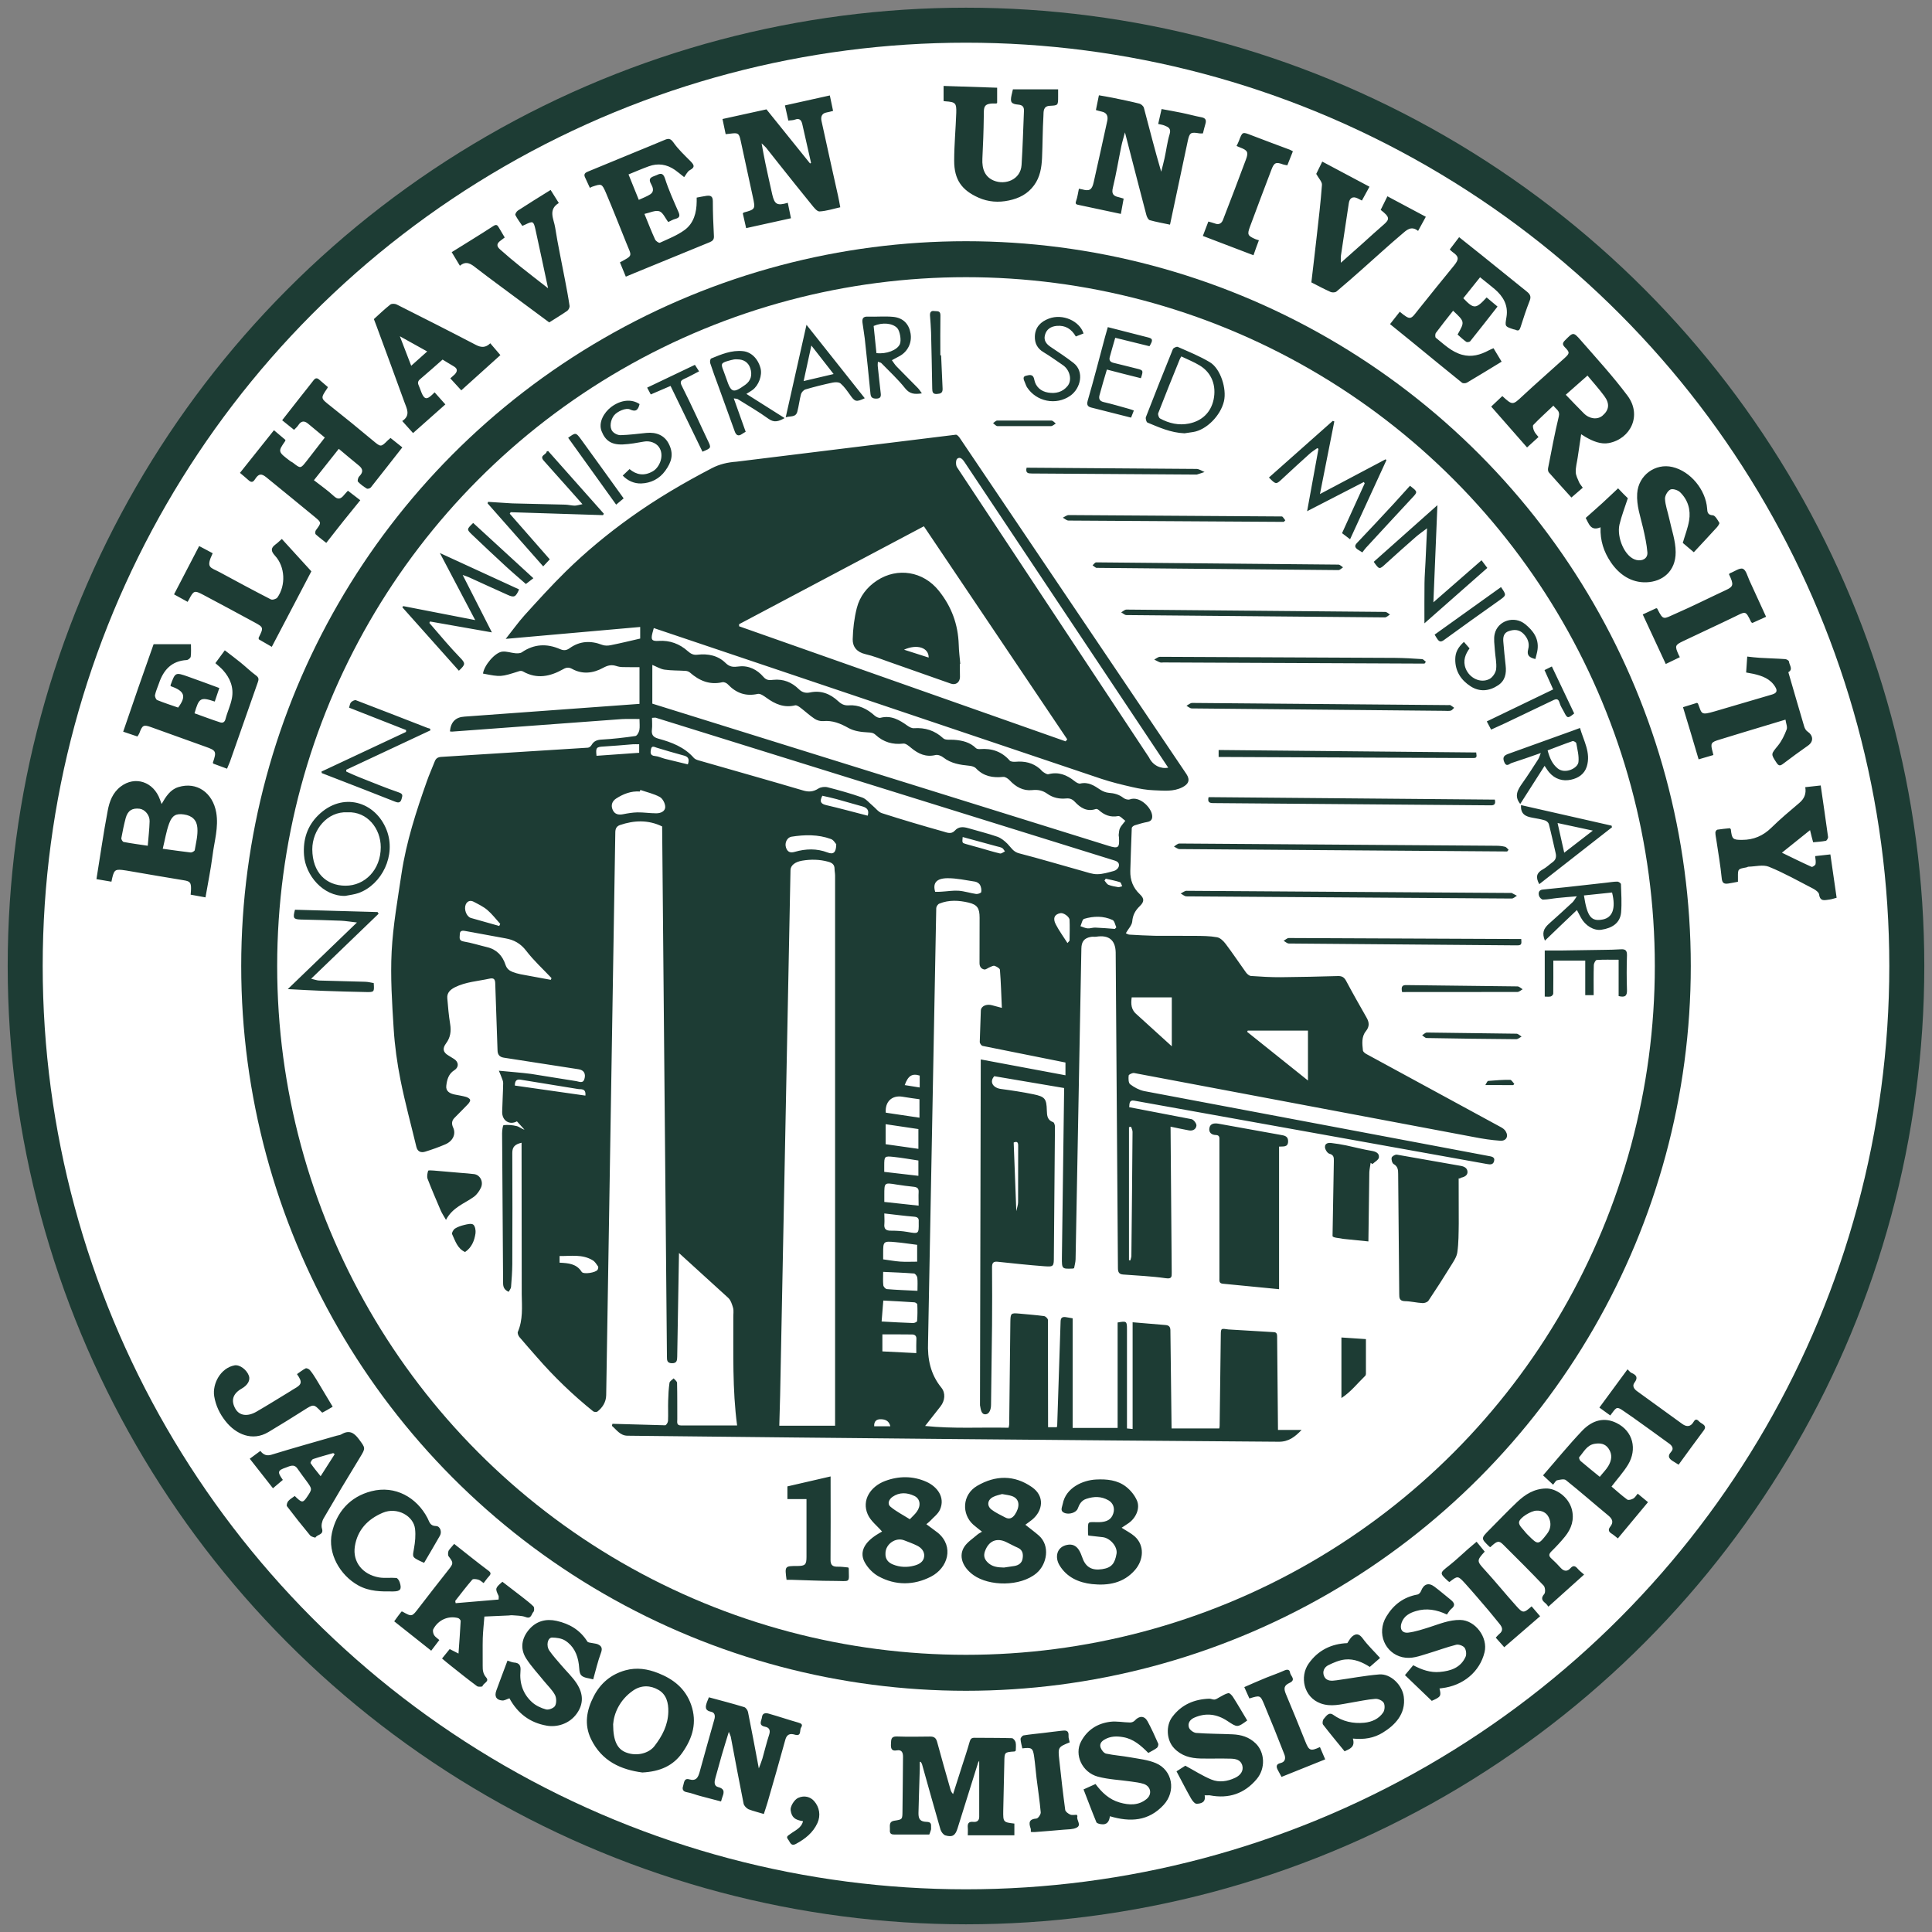 <?xml version="1.0" encoding="utf-8"?>
<svg xmlns="http://www.w3.org/2000/svg" viewBox="0 0 250 250">
<rect x="0" y="0" width="250" height="250" fill="#808080" stroke="none"/>
<g stroke="#1D3C34">
	<circle fill="#FFFFFF" stroke-width="4.529" stroke-miterlimit="10" cx="125" cy="125" r="121.74"/>
	<circle fill="none" stroke-width="4.654" stroke-miterlimit="10" cx="125" cy="125" r="91.46"/>
</g>
<path fill="#1D3C34" d="M50.53,56.67c0.5,0.4,1,0.79,1.53,1.22c-1.36,1.73-2.71,3.47-4.08,5.19c-0.1,0.12-0.41,0.21-0.52,0.14c-0.41-0.25-0.81-0.54-1.14-0.89c-0.09-0.1,0.01-0.52,0.15-0.67c0.54-0.54,0.54-0.97-0.07-1.45c-0.85-0.68-1.67-1.39-2.56-2.13c-1.1,1.39-2.16,2.72-3.22,4.06c0.9,0.71,1.77,1.3,2.53,2.01c0.58,0.56,0.96,0.42,1.38-0.11c0.14-0.17,0.3-0.33,0.49-0.54c0.53,0.41,1.04,0.8,1.6,1.23c-0.75,0.93-1.48,1.82-2.2,2.72c-0.73,0.91-1.44,1.84-2.2,2.8c-0.48-0.38-0.94-0.72-1.37-1.11c-0.08-0.08-0.07-0.4,0.02-0.52c0.73-0.99,0.75-0.99-0.13-1.72c-2.08-1.72-4.18-3.42-6.27-5.13c-0.65-0.53-1-0.49-1.47,0.24c-0.27,0.43-0.5,0.44-0.85,0.12c-0.34-0.31-0.7-0.6-1.1-0.94c1.47-1.84,2.92-3.66,4.4-5.52c0.54,0.45,1.02,0.86,1.49,1.26c-0.03,0.08-0.03,0.13-0.05,0.16c-0.94,1.36-0.94,1.36,0.7,2.6c0.1,0.07,0.22,0.11,0.31,0.18c0.99,0.78,0.99,0.79,1.78-0.22c0.78-0.99,1.55-2,2.35-3.03c-0.73-0.6-1.45-1.2-2.17-1.8c-0.49-0.41-0.9-0.36-1.26,0.2c-0.14,0.22-0.35,0.39-0.55,0.6c-0.52-0.42-0.99-0.8-1.54-1.24c0.78-0.99,1.56-2,2.35-3c0.57-0.73,1.16-1.44,1.72-2.18c0.23-0.3,0.44-0.32,0.71-0.09c0.37,0.32,0.74,0.64,1.14,0.98c-0.04,0.07-0.06,0.12-0.09,0.17c-0.88,1.29-0.85,1.27,0.39,2.25c1.85,1.46,3.68,2.96,5.49,4.47c1.07,0.89,1.05,0.91,1.99-0.03C50.32,56.87,50.43,56.77,50.53,56.67 M204.6,56.19c0.23,0.15,0.4,0.25,0.56,0.35c0.94,0.55,2,0.99,3.03,0.79c2.8-0.54,4.32-3.58,2.4-6.14c-1.87-2.5-3.99-4.81-6.05-7.17c-0.95-1.09-0.98-1.04-2.01,0c-0.32,0.32-0.41,0.54-0.04,0.91c0.65,0.67,0.65,0.78-0.04,1.41c-1.81,1.65-3.66,3.25-5.45,4.92c-1.25,1.17-1.28,1.21-2.6-0.01c-0.46,0.44-0.93,0.88-1.44,1.36c1.58,1.8,3.11,3.54,4.64,5.29c0.53-0.49,0.98-0.9,1.48-1.35c-0.18-0.23-0.42-0.47-0.56-0.76c-0.11-0.24-0.23-0.68-0.11-0.8c0.82-0.86,1.71-1.65,2.6-2.5c0.37,0.51,0.88,0.65,0.7,1.39c-0.54,2.22-0.95,4.46-1.39,6.7c-0.03,0.17-0.01,0.43,0.1,0.55c0.96,1.09,1.94,2.17,2.92,3.25c0.51-0.44,0.97-0.84,1.47-1.27c-0.18-0.26-0.36-0.46-0.47-0.69c-0.18-0.44-0.43-0.89-0.44-1.34c-0.02-0.62,0.16-1.25,0.25-1.87C204.3,58.22,204.44,57.24,204.6,56.19 M202.61,51.08c0.98-0.86,1.87-1.65,2.81-2.48c0.73,0.88,1.5,1.73,2.17,2.64c0.74,1,0.63,1.81-0.22,2.54c-0.65,0.56-1.69,0.45-2.43-0.3C204.16,52.7,203.4,51.9,202.61,51.08 M26.59,116.12c0.31-1.81,0.68-3.6,0.91-5.4c0.23-1.85,0.81-3.67,0.48-5.58c-0.45-2.56-2.51-4.03-4.9-3.29c-1.05,0.32-1.62,1.23-2.17,2.19c-0.09-0.23-0.15-0.39-0.2-0.55c-0.84-2.37-3.25-3.11-5.08-1.72c-1.06,0.8-1.47,1.95-1.69,3.12c-0.56,2.93-0.97,5.88-1.46,8.87c0.68,0.12,1.31,0.22,1.94,0.33c0.3-1.49,0.42-1.61,1.38-1.52c0.38,0.04,0.77,0.12,1.15,0.18c2.26,0.38,4.52,0.79,6.79,1.15c0.82,0.13,0.99,0.27,0.98,1.11c0,0.23-0.03,0.47-0.05,0.76C25.3,115.88,25.93,116,26.59,116.12 M21.06,109.83c0.28-1.14,0.45-2.25,0.83-3.28c0.4-1.08,0.93-1.3,1.91-1.16c1.08,0.15,1.67,0.75,1.74,1.73c0.08,0.95-0.18,1.93-0.34,2.89c-0.02,0.13-0.37,0.32-0.54,0.3C23.5,110.18,22.34,110,21.06,109.83 M19.12,109.44c-1.13-0.17-2.13-0.3-3.12-0.49c-0.13-0.02-0.32-0.34-0.3-0.49c0.16-0.88,0.34-1.76,0.57-2.62c0.27-0.96,0.85-1.31,1.8-1.19c0.68,0.09,1.32,0.83,1.29,1.63C19.33,107.31,19.21,108.33,19.12,109.44 M119.02,227.99c0.04,0,0.08,0,0.12-0.01c0.06,0.1,0.14,0.2,0.17,0.31c0.8,2.82,1.57,5.65,2.39,8.46c0.09,0.29,0.37,0.67,0.63,0.75c0.92,0.26,1.28,0.02,1.57-0.89c0.89-2.84,1.78-5.69,2.67-8.53c0.04-0.11,0.13-0.21,0.14-0.23c0,2.38,0,4.82,0,7.25c0,0.51-0.32,0.7-0.78,0.65c-0.57-0.06-0.75,0.2-0.7,0.74c0.03,0.33,0,0.67,0,1h6.03v-1.52c-1.44-0.17-1.46-0.18-1.44-1.69c0.03-2.08,0.11-4.15,0.14-6.23c0.02-1.32,0-1.32,1.33-1.41c0.04,0,0.07-0.05,0.15-0.11c0-0.34,0.06-0.73-0.02-1.08c-0.05-0.21-0.31-0.53-0.48-0.53c-1.61-0.05-3.21-0.03-4.82-0.05c-0.39-0.01-0.54,0.13-0.65,0.52c-0.3,1.07-0.66,2.13-1,3.19c-0.38,1.19-0.76,2.38-1.14,3.57c-0.21-0.21-0.28-0.4-0.34-0.6c-0.58-2.05-1.18-4.1-1.73-6.16c-0.15-0.54-0.43-0.69-0.94-0.68c-1.43,0.02-2.86,0.04-4.29-0.01c-0.77-0.02-0.71,0.45-0.74,0.96c-0.03,0.55,0.05,0.97,0.74,0.84c0.69-0.13,0.82,0.33,0.82,0.82c-0.01,2.35-0.05,4.7-0.07,7.05c-0.01,1.07-0.01,1.07-1.05,1.23c-0.78,0.12-0.54,0.74-0.58,1.23c-0.04,0.49,0.24,0.57,0.65,0.56c1.48-0.01,2.96,0,4.45,0c0.08-0.23,0.17-0.42,0.22-0.63c0.03-0.14,0-0.3,0.01-0.44c0.03-0.42-0.16-0.56-0.57-0.57c-0.8-0.03-1.07-0.31-1.06-1.14c0.03-1.61,0.1-3.21,0.14-4.81C119.03,229.18,119.02,228.58,119.02,227.99 M98.55,18.55c0.27,0.26,0.44,0.39,0.58,0.56c0.55,0.68,1.08,1.38,1.63,2.06c1.41,1.77,2.82,3.55,4.25,5.3c0.29,0.36,0.7,0.9,1.03,0.89c0.92-0.05,1.82-0.35,2.69-0.54c-0.1-0.54-0.18-1-0.28-1.45c-0.72-3.24-1.45-6.49-2.15-9.73c-0.11-0.51,0.03-0.98,0.67-1.09c0.26-0.04,0.51-0.12,0.83-0.2c-0.14-0.67-0.28-1.32-0.42-2c-1.94,0.43-3.84,0.85-5.81,1.29c0.16,0.7,0.3,1.35,0.44,1.96c0.33-0.04,0.61-0.03,0.85-0.12c0.62-0.24,0.85,0.1,0.96,0.6c0.38,1.66,0.75,3.33,1.13,5c-0.04,0.02-0.08,0.05-0.13,0.07c-1.89-2.34-3.77-4.68-5.64-7c-1.91,0.42-3.76,0.83-5.69,1.25c0.15,0.69,0.28,1.32,0.41,1.96c0.27-0.03,0.45-0.05,0.64-0.07c0.96-0.12,1.09-0.07,1.3,0.9c0.54,2.42,1.03,4.84,1.57,7.26c0.35,1.6,0.35,1.64-1.18,2.05c-0.02,0.01-0.03,0.04-0.11,0.12c0.14,0.59,0.28,1.24,0.43,1.9c1.95-0.43,3.82-0.84,5.8-1.28c-0.14-0.69-0.28-1.34-0.41-2c-1.37,0.41-1.71,0.22-2.01-1.07c-0.31-1.35-0.6-2.7-0.89-4.05C98.87,20.31,98.73,19.51,98.55,18.55 M141.81,14.24c0.25,0.07,0.49,0.15,0.74,0.2c0.67,0.13,0.86,0.59,0.73,1.19c-0.57,2.65-1.17,5.31-1.76,7.96c-0.22,0.99-0.55,1.18-1.5,0.91c-0.11-0.03-0.22-0.04-0.41-0.08c-0.12,0.55-0.18,1.08-0.36,1.58c-0.15,0.41,0.03,0.46,0.34,0.52c1.81,0.38,3.61,0.77,5.45,1.16c0.13-0.69,0.25-1.34,0.36-1.98c-0.29-0.08-0.47-0.15-0.66-0.19c-0.69-0.15-0.93-0.45-0.73-1.24c0.43-1.77,0.72-3.57,1.09-5.35c0.11-0.54,0.28-1.07,0.47-1.79c0.32,1.24,0.58,2.27,0.85,3.3c0.64,2.46,1.27,4.93,1.92,7.39c0.07,0.25,0.24,0.61,0.44,0.67c0.85,0.24,1.72,0.39,2.62,0.58c0.77-3.63,1.53-7.19,2.28-10.75c0.25-1.17,0.37-1.26,1.54-1.06c0.14,0.02,0.29,0,0.44,0c0.11-0.43,0.2-0.83,0.32-1.22c0.15-0.5,0.03-0.77-0.53-0.87c-0.85-0.16-1.69-0.4-2.54-0.57c-0.85-0.18-1.7-0.32-2.6-0.49c-0.15,0.68-0.29,1.3-0.44,1.93c0.3,0.07,0.56,0.1,0.81,0.2c0.49,0.2,0.9,0.37,0.67,1.12c-0.31,1.02-0.43,2.09-0.66,3.13c-0.12,0.58-0.29,1.15-0.43,1.73c-0.82-2.78-1.51-5.53-2.24-8.27c-0.06-0.22-0.35-0.48-0.58-0.54c-1.14-0.29-2.3-0.52-3.46-0.76c-0.6-0.12-1.2-0.22-1.78-0.32C142.05,13.02,141.94,13.59,141.81,14.24 M83.39,27.68c0.71-0.15,1.4-0.51,1.93-0.34c0.47,0.15,0.76,0.89,1.15,1.39c0.27-0.12,0.59-0.32,0.93-0.41c0.55-0.14,0.61-0.4,0.39-0.9c-0.62-1.42-1.27-2.84-1.74-4.32c-0.26-0.82-0.67-0.64-1.13-0.42c-0.43,0.2-1.15,0.26-0.68,1.11c0.23,0.42,0.47,0.98-0.09,1.35c-0.44,0.29-0.94,0.46-1.49,0.72c-0.46-1.13-0.88-2.17-1.33-3.29c0.93-0.38,1.76-0.74,2.62-1.05c1.2-0.44,2.34-0.26,3.39,0.47c0.36,0.25,0.69,0.54,1.19,0.93c0.24-0.3,0.42-0.73,0.73-0.9c0.78-0.41,0.5-0.74,0.06-1.19c-0.76-0.77-1.57-1.52-2.18-2.4c-0.39-0.55-0.67-0.53-1.17-0.31c-1.24,0.53-2.5,1.03-3.75,1.55c-2.05,0.85-4.1,1.69-6.16,2.54c-0.33,0.13-0.55,0.32-0.37,0.71c0.21,0.46,0.42,0.91,0.64,1.39c0.13-0.07,0.21-0.12,0.3-0.15c1.2-0.4,1.25-0.42,1.76,0.75c0.92,2.16,1.78,4.36,2.66,6.54c0.71,1.76,0.9,1.56-0.83,2.5c0.25,0.61,0.5,1.23,0.76,1.85c0.44-0.19,0.79-0.34,1.15-0.48c3.24-1.33,6.47-2.66,9.71-3.98c0.38-0.16,0.57-0.35,0.54-0.8c-0.08-1.5-0.14-3-0.14-4.5c0-0.65-0.29-0.77-0.82-0.7c-0.4,0.06-0.8,0.14-1.27,0.23c0,0.15,0,0.32,0,0.49c-0.01,1.46-0.38,2.83-1.56,3.7c-0.96,0.7-2.11,1.15-3.2,1.65c-0.13,0.06-0.53-0.22-0.62-0.42C84.3,29.97,83.9,28.93,83.39,27.68 M187.6,32.28c0.11,0.11,0.21,0.23,0.33,0.31c0.86,0.6,0.9,0.93,0.23,1.76c-1.54,1.89-3.08,3.78-4.6,5.69c-1.02,1.29-0.99,1.49-2.43,0.3c-0.42,0.54-0.84,1.07-1.26,1.6c1.05,0.85,2.01,1.63,2.97,2.41c2.11,1.73,4.22,3.46,6.34,5.17c0.13,0.11,0.48,0.09,0.65-0.01c1.48-0.87,2.93-1.77,4.48-2.71c-0.36-0.6-0.71-1.18-1.05-1.74c-0.21,0.09-0.41,0.17-0.6,0.27c-1.1,0.59-2.23,0.92-3.48,0.57c-1.36-0.38-2.33-1.35-3.38-2.19c-0.11-0.08-0.1-0.49,0-0.63c0.72-0.97,1.48-1.92,2.23-2.87c1.52,1.42,1.52,1.42,0.58,3.08c0.37,0.32,0.72,0.66,1.12,0.94c0.11,0.08,0.44,0.03,0.52-0.08c1.18-1.47,2.34-2.96,3.53-4.48c-0.49-0.41-0.95-0.8-1.41-1.18c-1.4,1.52-1.65,1.53-3.02,0.1c0.72-0.9,1.45-1.8,2.17-2.71c0.67,0.54,1.29,1.02,1.88,1.52c1.11,0.94,1.79,2.11,1.54,3.61c-0.2,1.23-0.25,1.22,0.9,1.6c0.09,0.03,0.2,0.03,0.28,0.07c0.36,0.18,0.51,0.05,0.63-0.32c0.37-1.15,0.74-2.31,1.19-3.44c0.23-0.57,0.03-0.87-0.37-1.19c-1.95-1.57-3.9-3.15-5.85-4.72c-0.97-0.78-1.95-1.55-2.91-2.32C188.37,31.28,187.99,31.78,187.6,32.28 M19.88,83.35c-0.66,1.86-1.32,3.73-1.97,5.6c-0.66,1.89-1.3,3.78-1.97,5.73c0.67,0.23,1.26,0.42,1.84,0.62c0.11-0.17,0.2-0.29,0.25-0.42c0.39-1.05,0.54-1.14,1.54-0.78c2.34,0.83,4.67,1.69,7.01,2.52c1.39,0.49,1.47,0.61,0.97,2.05c-0.01,0.03,0.03,0.09,0.04,0.14c0.58,0.22,1.17,0.43,1.79,0.66c0.13-0.31,0.26-0.6,0.37-0.89c1.21-3.43,2.41-6.86,3.61-10.29c0.12-0.34,0.17-0.59-0.21-0.87c-0.71-0.52-1.34-1.14-2.02-1.69c-0.65-0.53-1.33-1.03-2.04-1.58c-0.43,0.58-0.8,1.09-1.22,1.66c0.37,0.33,0.7,0.59,0.98,0.9c0.93,1.03,1.42,2.25,1.16,3.64c-0.17,0.92-0.6,1.79-0.83,2.7c-0.12,0.45-0.4,0.52-0.7,0.42c-1.12-0.36-2.21-0.78-3.31-1.17c0.58-2.02,0.78-2.13,2.62-1.52c0.19-0.56,0.38-1.13,0.59-1.75c-1.36-0.5-2.69-1-4.03-1.47c-1.67-0.59-1.67-0.57-2.28,1.09c-0.01,0.04,0.01,0.09,0.02,0.14c1.81,0.63,2.05,1.31,0.96,2.77c-0.9-0.31-1.82-0.61-2.71-0.97c-0.16-0.07-0.32-0.46-0.28-0.66c0.11-0.52,0.34-1.01,0.51-1.51c0.59-1.74,1.64-2.9,3.59-3.01c0.19-0.01,0.5-0.27,0.52-0.44c0.07-0.52,0.03-1.06,0.03-1.61H19.88 M209.38,63.19c-0.71,0.66-1.38,1.31-2.07,1.94c-0.7,0.64-1.42,1.26-2.12,1.89c0.42,0.78,0.66,1.75,1.92,1.21c-0.06,1.74,0.42,3.17,1.32,4.51c1.12,1.66,2.7,2.67,4.6,2.61c2.11-0.07,3.81-1.44,3.8-3.9c0-1.47-0.54-2.95-0.85-4.42c-0.18-0.83-0.49-1.64-0.53-2.48c-0.02-0.41,0.34-1.02,0.69-1.2c0.3-0.15,0.97,0.06,1.26,0.34c1.02,0.99,1.4,2.28,1.17,3.67c-0.16,0.96-0.53,1.89-0.82,2.89c0.41,0.35,0.89,0.75,1.43,1.21c1.01-1.09,2.01-2.15,2.98-3.22c0.15-0.17,0.37-0.49,0.32-0.59c-0.22-0.37-0.54-0.95-0.84-0.97c-0.69-0.04-0.71-0.44-0.74-0.89c-0.18-2.4-2.14-4.81-4.49-5.36c-2.2-0.52-4.41,1.05-4.56,3.43c-0.1,1.56,0.42,2.98,0.76,4.45c0.24,1.04,0.47,2.09,0.56,3.15c0.07,0.8-0.64,1.19-1.43,1c-1.51-0.36-2.56-2.95-2.18-4.59c0.27-1.13,0.7-2.23,1.08-3.4C210.3,64.15,209.87,63.71,209.38,63.19 M131.07,11.56c-0.05,0.21-0.11,0.47-0.17,0.73c-0.21,0.92-0.06,1.17,0.88,1.25c0.53,0.05,0.74,0.29,0.72,0.8c-0.1,2.34-0.16,4.67-0.31,7.01c-0.12,1.9-2.1,2.63-3.59,2.02c-1.12-0.46-1.55-1.46-1.48-2.85c0.09-1.8,0.16-3.61,0.18-5.41c0.01-1.33-0.08-1.77,1.62-1.72c0.04,0,0.08-0.05,0.11-0.07v-1.97c-2.33-0.08-4.6-0.15-6.93-0.23v1.96c0.07,0.01,0.16,0.02,0.25,0.03c1.28,0.09,1.43,0.22,1.39,1.49c-0.07,2.07-0.27,4.14-0.27,6.2c0,2.44,0.97,3.81,3.16,4.78c1.24,0.55,2.57,0.65,3.92,0.36c1.33-0.28,2.45-0.85,3.27-1.98c0.77-1.06,0.96-2.27,1.02-3.52c0.08-1.81,0.07-3.63,0.18-5.45c0.03-0.5-0.08-1.26,0.83-1.3c1.07-0.05,1.07-0.06,1.07-1.17v-0.96H131.07 M58.27,48.96c0.51,0.56,0.97,1.06,1.42,1.55c1.71-1.54,3.38-3.05,5.06-4.56c-0.48-0.55-0.89-1.03-1.31-1.53c-0.58,0.58-1.17,0.58-1.88,0.2c-3.39-1.77-6.81-3.5-10.23-5.22c-0.22-0.11-0.64-0.13-0.82,0.01c-0.74,0.58-1.42,1.24-2.13,1.88c0.12,0.3,0.22,0.57,0.32,0.84c1.21,3.3,2.44,6.59,3.63,9.9c0.29,0.82,0.85,1.71-0.28,2.45c0.49,0.55,0.94,1.04,1.4,1.56c1.4-1.24,2.78-2.47,4.18-3.71c-0.5-0.56-0.94-1.05-1.39-1.56c-0.15,0.15-0.24,0.23-0.33,0.32c-0.69,0.65-1,0.59-1.36-0.27c-0.13-0.31-0.23-0.64-0.37-0.95c-0.16-0.34-0.1-0.57,0.19-0.81c0.97-0.82,1.92-1.67,2.9-2.53c0.48,0.29,0.97,0.6,1.47,0.89c0.49,0.29,0.46,0.63,0.12,1.01C58.69,48.6,58.51,48.73,58.27,48.96 M51.74,43.51c1.24,0.69,2.36,1.31,3.54,1.97c-0.72,0.64-1.34,1.2-2.07,1.85C52.72,46.07,52.25,44.85,51.74,43.51 M57.2,214.61c0.43,0.36,0.78,0.66,1.14,0.94c1.12,0.89,2.24,1.79,3.39,2.64c0.16,0.12,0.69,0.07,0.7,0.01c0.11-0.42,0.95-0.6,0.48-1.14c-0.4-0.46-0.46-0.94-0.45-1.5c0.01-1.19-0.02-2.39,0.01-3.58c0.03-0.92,0.14-1.85,0.21-2.8c1.09-0.05,2.14-0.09,3.19-0.14c0.12-0.01,0.25-0.04,0.36-0.03c0.6,0.06,1.25,0.03,1.8,0.24c0.74,0.28,0.73-0.41,1-0.68c0.12-0.12,0.12-0.58,0-0.7c-0.46-0.46-1-0.85-1.51-1.26c-0.84-0.65-1.68-1.3-2.51-1.93c-0.94,0.82-0.95,0.86-0.5,1.81c0.05,0.11,0.01,0.28,0.01,0.49c-1.89,0.16-3.72,0.31-5.56,0.47c-0.02-0.17-0.07-0.27-0.04-0.31c0.72-0.92,1.43-1.85,2.19-2.73c0.12-0.14,0.54-0.07,0.79,0c0.24,0.07,0.43,0.27,0.68,0.44c0.24-0.3,0.44-0.61,0.69-0.87c0.32-0.35,0.25-0.51-0.14-0.79c-1.46-1.09-2.87-2.24-4.36-3.41c-0.17,0.19-0.33,0.38-0.49,0.57c-0.1,0.13-0.24,0.27-0.27,0.43c-0.04,0.2-0.06,0.48,0.05,0.62c0.62,0.81,0.63,0.9-0.01,1.71c-1.28,1.63-2.56,3.25-3.82,4.9c-0.93,1.22-0.91,1.23-2.16,0.53c-0.03-0.02-0.08,0-0.12,0c-0.15,0.19-0.3,0.38-0.44,0.57c-0.15,0.2-0.3,0.41-0.5,0.69c1.62,1.29,3.2,2.54,4.79,3.8c0.38-0.5,0.69-0.91,1.05-1.38c-0.26-0.24-0.54-0.4-0.68-0.64c-0.12-0.21-0.2-0.57-0.1-0.76c0.62-1.2,1.95-1.79,3.21-1.44c0.14,0.04,0.34,0.26,0.33,0.39c-0.07,1.34-0.17,2.68-0.28,4.2c-0.44-0.22-0.76-0.38-1.14-0.58C57.91,213.74,57.58,214.13,57.2,214.61 M71.07,41.72c0.78-0.5,1.57-0.97,2.32-1.49c0.18-0.12,0.34-0.45,0.31-0.66c-0.16-1.1-0.37-2.2-0.58-3.3c-0.43-2.29-0.93-4.57-1.29-6.87c-0.17-1.06-0.94-2.27,0.48-3.13c-0.38-0.61-0.73-1.16-1.06-1.69c-1.46,0.91-2.86,1.77-4.24,2.67c-0.17,0.11-0.38,0.46-0.32,0.58c0.25,0.49,0.59,0.94,0.9,1.4c0.14-0.06,0.25-0.11,0.36-0.16c1.01-0.49,1.09-0.48,1.34,0.64c0.55,2.49,1.07,4.98,1.63,7.59c-1.25-0.98-2.41-1.86-3.54-2.77c-0.91-0.73-1.81-1.48-2.68-2.26c-0.49-0.44-0.43-0.78,0.11-1.16c0.16-0.11,0.31-0.23,0.5-0.38c-0.26-0.43-0.52-0.86-0.77-1.3c-0.18-0.32-0.32-0.43-0.72-0.17c-1.76,1.15-3.55,2.23-5.37,3.37c0.35,0.58,0.68,1.13,1.06,1.76c0.82-0.69,1.44-0.24,2.08,0.27c1.01,0.79,2.05,1.55,3.08,2.32C66.78,38.53,68.9,40.11,71.07,41.72 M173.51,34c0-0.4-0.03-0.65,0-0.89c0.34-2.26,0.69-4.53,1.02-6.79c0.1-0.71,0.51-0.96,1.15-0.65c0.17,0.08,0.34,0.17,0.55,0.28c0.32-0.6,0.64-1.17,0.98-1.79c-2.05-1.09-4.06-2.17-6.11-3.25c-0.33,0.68-0.61,1.24-0.78,1.59c0.32,0.59,0.77,1.02,0.74,1.42c-0.16,2.23-0.43,4.46-0.68,6.69c-0.22,1.98-0.46,3.96-0.69,5.93c0.88,0.45,1.68,0.88,2.49,1.24c0.21,0.09,0.59,0.08,0.75-0.05c1.16-0.97,2.3-1.98,3.43-2.98c1.69-1.49,3.34-3.02,5.06-4.47c0.55-0.47,1.18-1.13,2.08-0.4c0.34-0.62,0.64-1.18,1-1.83c-1.67-0.89-3.3-1.76-4.97-2.65c-0.32,0.65-0.6,1.21-0.87,1.76c1.18,0.92,1.21,1.2,0.36,1.93c-0.89,0.76-1.75,1.56-2.63,2.35C175.47,32.25,174.54,33.08,173.51,34 M98.84,234.73c0.17-0.54,0.34-1.01,0.48-1.5c0.78-2.7,1.56-5.4,2.3-8.11c0.19-0.7,0.61-0.84,1.21-0.66c0.93,0.28,0.6-0.58,0.83-0.92c0.26-0.38,0.03-0.53-0.37-0.64c-1.27-0.36-2.53-0.79-3.8-1.15c-0.37-0.11-0.83-0.12-0.89,0.44c-0.05,0.46-0.53,1.07,0.41,1.25c0.52,0.1,0.71,0.44,0.52,1.02c-0.33,1.01-0.58,2.05-0.87,3.08c-0.11,0.37-0.26,0.73-0.47,1.29c-0.49-2.59-0.92-4.95-1.4-7.3c-0.05-0.24-0.28-0.57-0.49-0.63c-1.51-0.46-3.05-0.86-4.57-1.27c-0.09,0.23-0.17,0.41-0.24,0.59c-0.21,0.6-0.34,1.11,0.54,1.29c0.45,0.09,0.55,0.5,0.4,1c-0.65,2.26-1.27,4.53-1.9,6.79c-0.19,0.68-0.44,1.21-1.34,0.95c-0.71-0.21-0.67,0.5-0.8,0.87c-0.13,0.36-0.05,0.7,0.48,0.79c0.59,0.1,1.15,0.34,1.73,0.49c0.9,0.24,1.8,0.47,2.7,0.71c0.06-0.22,0.09-0.33,0.13-0.44c0.22-0.61,0.47-1.17-0.5-1.42c-0.57-0.15-0.5-0.7-0.36-1.18c0.28-0.98,0.54-1.96,0.82-2.94c0.28-0.97,0.59-1.94,0.92-3.03c0.12,0.31,0.21,0.47,0.25,0.63c0.55,2.89,1.08,5.78,1.66,8.66c0.06,0.28,0.37,0.6,0.64,0.73C97.47,234.36,98.11,234.5,98.84,234.73 M234.62,108.99c0.54-0.05,1.1-0.08,1.64-0.19c0.13-0.03,0.31-0.34,0.29-0.5c-0.3-2.19-0.62-4.38-0.95-6.66c-0.65,0.07-1.29,0.14-2,0.22c0.15,0.86-0.13,1.5-0.77,2.04c-1.23,1.04-2.47,2.08-3.62,3.21c-1.07,1.05-2.3,1.57-3.77,1.57c-1.22,0.01-1.33-0.1-1.47-1.36c0-0.04-0.06-0.07-0.13-0.15c-0.52,0.06-1.08,0.1-1.62,0.19c-0.11,0.02-0.25,0.24-0.25,0.36c0,0.34,0.08,0.67,0.13,1.01c0.24,1.64,0.53,3.27,0.69,4.92c0.06,0.65,0.33,0.75,0.84,0.68c0.4-0.06,0.8-0.14,1.26-0.23c0-0.18,0-0.38,0-0.57c-0.01-1.09-0.01-1.09,1.1-1.29c0.09-0.02,0.18-0.09,0.27-0.09c0.89-0.02,1.88-0.3,2.64,0.01c1.97,0.8,3.84,1.86,5.74,2.84c0.3,0.16,0.71,0.46,0.75,0.73c0.13,1,0.78,0.73,1.35,0.67c0.28-0.03,0.56-0.14,0.92-0.23c-0.27-1.84-0.53-3.68-0.81-5.61c-0.7,0.08-1.34,0.15-1.97,0.22c0.03,0.37,0.12,0.72,0.05,1.04c-0.03,0.15-0.4,0.4-0.51,0.35c-1.27-0.57-2.52-1.19-3.84-1.83c1.22-0.98,2.36-1.89,3.64-2.92C234.37,108.07,234.48,108.48,234.62,108.99 M83.12,229.36c2.28-0.12,4-0.86,5.2-2.6c1.31-1.88,1.91-3.88,1.11-6.17c-0.74-2.1-2.29-3.31-4.26-4.09c-1.37-0.54-2.77-0.77-4.25-0.36c-1.87,0.52-3.23,1.68-4.1,3.38c-0.91,1.77-1.26,3.62-0.34,5.52C77.88,227.93,80.39,229,83.12,229.36 M79.34,223.12c0.1-1.39,0.83-3.15,2.58-4.36c1.07-0.74,2.26-0.69,3.3-0.08c1,0.58,1.29,1.65,1.26,2.82c-0.04,1.72-0.78,3.13-1.79,4.44c-0.76,0.98-2.32,1.33-3.62,0.85C79.93,226.38,79.34,225.36,79.34,223.12 M221.71,97.7c-0.04-0.16-0.06-0.27-0.09-0.38c-0.32-1.16-0.24-1.28,0.94-1.63c1.02-0.3,2.02-0.63,3.04-0.93c1.76-0.54,3.53-1.06,5.44-1.64c0.07,0.5,0.28,0.95,0.15,1.28c-0.28,0.74-0.64,1.49-1.13,2.09c-0.9,1.11-0.94,1.05-0.17,2.22c0.28,0.43,0.48,0.4,0.85,0.12c1.06-0.81,2.14-1.59,3.23-2.36c0.73-0.52,0.68-1.3-0.09-1.82c-0.2-0.13-0.35-0.41-0.42-0.65c-0.69-2.32-1.36-4.65-2.05-7.02c0.66-0.37,0.13-0.9,0.08-1.38c-0.01-0.12-0.3-0.3-0.48-0.31c-1.1-0.08-2.2-0.1-3.3-0.17c-0.54-0.03-1.08-0.1-1.62-0.16c-0.05,0.75-0.1,1.38-0.14,2.06c0.3,0.06,0.63,0.11,0.96,0.18c1.13,0.26,2.18,0.63,2.82,1.71c0.35,0.58,0.06,0.81-0.43,0.96c-2.47,0.73-4.94,1.46-7.42,2.18c-1.83,0.53-1.64,0.34-2.16-1c-0.01-0.04-0.07-0.06-0.13-0.1c-0.58,0.18-1.17,0.36-1.81,0.56c0.34,1.14,0.68,2.24,1.01,3.34c0.34,1.13,0.67,2.26,1.01,3.41C220.51,98.06,221.1,97.88,221.71,97.7 M186.27,218.49c0.1-0.02,0.19-0.03,0.29-0.04c2.79-0.32,4.93-2.14,5.54-4.65c0.47-1.92-1.2-4.15-3.15-4.18c-1.41-0.02-2.65,0.51-3.93,0.92c-0.92,0.29-1.84,0.6-2.78,0.72c-0.82,0.1-1.16-0.49-0.87-1.29c0.31-0.88,1.07-1.27,1.86-1.5c1.35-0.41,2.68-0.18,4,0.45c0.19-0.25,0.34-0.55,0.58-0.74c0.59-0.47,0.34-0.82-0.1-1.18c-0.7-0.56-1.38-1.15-2.1-1.69c-0.76-0.57-1.39-0.33-1.73,0.57c-0.07,0.19-0.28,0.42-0.45,0.45c-1.79,0.32-3.1,1.3-4.03,2.84c-1.32,2.17-0.17,4.76,2.07,5.27c1.18,0.27,2.19-0.15,3.24-0.46c1.24-0.37,2.46-0.83,3.72-1.15c0.32-0.08,0.88,0.12,1.08,0.38c0.21,0.28,0.28,0.87,0.13,1.19c-0.64,1.41-1.93,1.83-3.34,1.95c-1.21,0.11-2.33-0.28-3.43-0.87c-0.35,0.42-0.69,0.83-1.07,1.28c1.18,1.13,2.33,2.24,3.47,3.33C186.45,219.57,186.51,219.47,186.27,218.49 M65.92,219.76c1.07,1.96,2.65,3.16,4.83,3.54c1.3,0.23,2.94-0.21,3.91-1.6c0.85-1.22,0.85-2.5-0.04-3.87c-0.56-0.85-1.33-1.57-1.99-2.35c-0.52-0.61-1.07-1.21-1.53-1.87c-0.47-0.66-0.24-1.71,0.34-1.71c0.56,0.01,1.2,0.09,1.66,0.37c1.11,0.69,1.63,1.8,1.8,3.09c0.07,0.5,0.03,1.15,0.33,1.44c0.34,0.34,0.99,0.35,1.53,0.51c0.35-1.24,0.6-2.36,1-3.42c0.23-0.61,0.08-0.91-0.43-1.13c-0.22-0.09-0.47-0.09-0.7-0.15c-0.22-0.05-0.54-0.05-0.63-0.2c-0.94-1.49-2.29-2.29-3.98-2.67c-1.39-0.31-2.6,0.04-3.5,1.05c-1,1.12-1.28,2.51-0.42,3.84c0.67,1.04,1.53,1.95,2.31,2.92c0.48,0.59,1.05,1.12,1.4,1.77c0.2,0.38,0.22,1.04,0.02,1.41c-0.16,0.3-0.83,0.56-1.17,0.47c-0.65-0.17-1.34-0.5-1.83-0.95c-1.16-1.06-1.63-2.46-1.48-4.04c0.06-0.65-0.12-1.04-0.84-1.08c-0.27-0.02-0.53-0.15-0.84-0.25c-0.49,1.32-0.98,2.58-1.44,3.86c-0.28,0.76-0.02,1.23,0.73,1.3C65.25,220.08,65.55,219.88,65.92,219.76 M143.62,235.02c2.67,0.79,5.01,0.63,6.94-1.45c1.66-1.79,1.16-4.51-0.99-5.42c-1.02-0.43-2.18-0.55-3.29-0.75c-1.04-0.19-2.11-0.26-3.15-0.48c-0.29-0.06-0.6-0.47-0.71-0.78c-0.14-0.4,0.02-0.75,0.47-1.02c0.8-0.48,1.62-0.48,2.46-0.33c1.33,0.23,2.3,1.09,3.24,2.04c0.38-0.22,0.78-0.4,1.12-0.66c0.12-0.09,0.22-0.41,0.16-0.55c-0.43-0.98-0.87-1.95-1.38-2.89c-0.41-0.74-1.08-0.73-1.66-0.08c-0.14,0.15-0.41,0.25-0.62,0.24c-0.86-0.01-1.73-0.2-2.56-0.09c-1.64,0.21-2.96,1.04-3.76,2.55c-0.91,1.71,0.13,4,2.18,4.55c1.39,0.37,2.86,0.42,4.3,0.63c0.55,0.08,1.11,0.14,1.63,0.31c0.92,0.31,1.12,1.33,0.37,1.95c-1.05,0.86-2.26,0.81-3.5,0.45c-1.35-0.39-2.3-1.3-3.11-2.39c-0.53,0.24-1.03,0.47-1.55,0.7c0.57,1.46,1.09,2.86,1.66,4.24c0.06,0.15,0.39,0.23,0.61,0.26C143.25,236.17,143.54,235.69,143.62,235.02 M175.06,224.97c1.46,0.15,2.72-0.06,3.86-0.76c1.57-0.96,3.02-2.42,2.73-4.65c-0.19-1.5-1.68-3.01-3.18-2.89c-1.85,0.15-3.69,0.51-5.53,0.76c-0.6,0.08-1.29,0.16-1.6-0.53c-0.26-0.59,0.01-1.16,0.55-1.43c0.68-0.33,1.41-0.65,2.15-0.73c1.21-0.13,2.31,0.38,3.21,0.96c0.47-0.41,0.89-0.78,1.33-1.16c-0.78-0.87-1.59-1.63-2.24-2.52c-0.44-0.6-0.84-0.7-1.36-0.27c-0.26,0.21-0.41,0.55-0.64,0.87c-2.03,0.08-3.78,0.9-5.01,2.66c-1.16,1.66-0.66,4.33,1.56,5.14c1.36,0.49,2.63,0.11,3.93-0.1c1.05-0.17,2.09-0.41,3.15-0.49c0.36-0.03,0.93,0.23,1.09,0.53c0.17,0.32,0.13,0.95-0.09,1.25c-0.56,0.81-1.44,1.21-2.42,1.31c-1.46,0.14-2.81-0.15-4.03-1.02c-0.59-0.42-0.92,0.18-1.24,0.54c-0.13,0.15-0.19,0.57-0.08,0.72c0.91,1.18,1.86,2.32,2.79,3.46C174.66,226.3,175.39,226.08,175.06,224.97 M155.88,232.31c0.24,0,0.36,0,0.48,0c0.07,0,0.15-0.01,0.22,0.01c2.42,0.46,4.46-0.22,6.04-2.11c1.17-1.39,1.04-3.46-0.12-4.6c-0.87-0.85-1.89-1.14-3.03-1.19c-1.56-0.07-3.13-0.06-4.69-0.18c-0.34-0.03-0.83-0.39-0.93-0.7c-0.19-0.56,0.14-1.04,0.7-1.28c1.5-0.66,2.93-0.46,4.27,0.43c1.3,0.86,1.29,0.87,2.57-0.06c-0.61-1.01-1.2-2.04-1.84-3.04c-0.14-0.22-0.43-0.53-0.6-0.5c-0.4,0.08-0.76,0.33-1.13,0.52c-0.22,0.11-0.42,0.28-0.65,0.31c-0.22,0.03-0.47-0.12-0.7-0.11c-1.93,0.07-3.58,0.76-4.77,2.35c-0.86,1.13-0.77,3.01,0.23,4.06c0.95,1,2.13,1.3,3.42,1.33c1.31,0.03,2.61-0.02,3.92,0.02c0.62,0.02,1.29,0.13,1.49,0.91c0.16,0.63-0.19,1.22-0.94,1.57c-0.99,0.47-2.07,0.63-3.07,0.22c-1.14-0.47-2.19-1.15-3.37-1.79c-0.23,0.15-0.65,0.42-1.14,0.73c0.64,1.2,1.23,2.37,1.88,3.51c0.16,0.29,0.48,0.69,0.73,0.69C155.4,233.38,156.06,233.25,155.88,232.31 M25.77,70.66c-1.11,2.13-2.18,4.18-3.25,6.25c0.62,0.34,1.18,0.65,1.76,0.97c0.09-0.15,0.14-0.23,0.18-0.32c0.6-1.15,0.7-1.19,1.84-0.59c2.21,1.17,4.4,2.35,6.59,3.54c1.24,0.67,1.23,0.69,0.58,2.01c-0.02,0.04,0.01,0.09,0.02,0.21c0.52,0.3,1.08,0.62,1.68,0.97c1.73-3.3,3.42-6.53,5.12-9.77c-1.28-1.4-2.53-2.78-3.82-4.19c-0.3,0.26-0.54,0.51-0.82,0.71c-0.64,0.47-0.6,0.87-0.06,1.46c1.31,1.42,1.42,3.83,0.3,5.41c-0.14,0.19-0.64,0.34-0.84,0.24c-2.22-1.14-4.42-2.32-6.61-3.51c-1.22-0.66-1.84-0.52-0.92-2.46C26.96,71.28,26.39,70.99,25.77,70.66 M204.98,203.75c-0.4-0.36-0.63-0.52-0.8-0.73c-0.31-0.36-0.57-0.54-0.97-0.09c-0.4,0.45-0.84,0.41-1.25-0.04c-0.38-0.42-0.78-0.83-1.2-1.21c-0.35-0.31-0.38-0.55-0.03-0.91c0.63-0.62,1.24-1.27,1.79-1.95c0.83-1.03,1.22-2.2,0.87-3.53c-0.43-1.6-2.05-2.71-3.34-2.68c-1.54,0.03-2.68,0.76-3.72,1.74c-1.24,1.17-2.41,2.41-3.62,3.62c-1.09,1.1-1.09,1.1,0.02,2.17c0.03,0.03,0.08,0.04,0.12,0.06c0.9-0.84,1.1-0.89,1.69-0.3c1.75,1.74,3.51,3.49,5.21,5.28c0.2,0.21,0.25,0.88,0.08,1.08c-0.45,0.52-0.32,0.82,0.13,1.18c0.19,0.15,0.33,0.37,0.4,0.46C201.89,206.52,203.38,205.18,204.98,203.75 M198.8,195.48c0.72-0.04,1.32,0.24,1.62,0.89c0.34,0.73,0.26,1.48-0.25,2.13c-1.11,1.43-1.15,1.43-2.4,0.18c-0.1-0.11-0.22-0.2-0.31-0.32c-0.33-0.45-0.92-0.92-0.9-1.36C196.6,196.38,198.17,195.48,198.8,195.48 M200.97,192.12c0.21-0.25,0.34-0.53,0.51-0.57c0.38-0.08,0.92-0.21,1.15-0.02c1.86,1.49,3.66,3.07,5.5,4.59c0.54,0.45,0.68,0.88,0.23,1.44c-0.28,0.36-0.23,0.64,0.18,0.89c0.28,0.17,0.53,0.41,0.81,0.62c1.3-1.56,2.57-3.09,3.9-4.69c-0.45-0.37-0.85-0.7-1.33-1.1c-0.21,0.24-0.35,0.51-0.57,0.63c-0.23,0.13-0.63,0.25-0.79,0.13c-0.7-0.51-1.35-1.1-2.03-1.68c0.75-0.99,1.55-1.86,2.15-2.85c1.17-1.96,0.67-4.31-1.51-5.38c-1.57-0.77-3.1-0.39-4.44,1.01c-1.75,1.84-3.36,3.82-5.06,5.77C200.11,191.33,200.52,191.7,200.97,192.12 M207.01,191.1c-0.89-0.73-1.7-1.37-2.49-2.05c-0.12-0.1-0.23-0.42-0.17-0.49c0.58-0.66,0.98-1.56,1.98-1.73c0.72-0.12,1.37-0.04,1.82,0.62c0.53,0.76,0.39,1.54-0.04,2.26C207.83,190.18,207.42,190.58,207.01,191.1 M38.14,193.58c-0.32,0.24-0.63,0.41-0.84,0.66c-0.14,0.16-0.25,0.54-0.17,0.66c0.97,1.28,1.97,2.54,3,3.78c0.15,0.18,0.68,0.31,0.69,0.28c0.22-0.43,1.12-0.32,0.84-1.18c-0.12-0.38,0.01-0.95,0.22-1.31c1.53-2.64,3.1-5.27,4.7-7.88c0.75-1.23,0.72-1.2-0.14-2.36c-0.65-0.88-1.28-1.21-2.26-0.63c-0.18,0.11-0.41,0.12-0.62,0.18c-2.8,0.81-5.61,1.59-8.4,2.45c-0.67,0.21-1.08,0.01-1.47-0.48c-0.44,0.32-0.86,0.64-1.37,1.01c1.01,1.29,1.99,2.54,3,3.82c0.49-0.41,0.89-0.75,1.28-1.08c-0.73-1.03-0.69-1.23,0.4-1.6c0.49-0.17,1.05-0.52,1.5,0.15c0.38,0.56,0.8,1.1,1.2,1.65c0.71,0.99,0.71,0.99,0.04,1.99c-0.51,0.76-0.66,0.77-1.33,0.15C38.32,193.76,38.23,193.67,38.14,193.58 M41.49,191.02c-0.52-0.65-0.94-1.15-1.3-1.69c-0.05-0.08,0.17-0.48,0.33-0.53c0.86-0.29,1.73-0.52,2.6-0.77c0.06,0.05,0.12,0.09,0.19,0.14C42.73,189.08,42.15,189.98,41.49,191.02 M54.88,202.23c0.69-1.18,1.38-2.34,2.05-3.52c0.28-0.49,0.02-1.24-0.51-1.24c-0.8-0.01-0.86-0.58-1.11-1.05c-1.38-2.64-4.16-4.25-7.24-3.46c-2.8,0.71-4.54,2.73-5.12,5.41c-0.57,2.6,1.01,5.45,3.41,6.78c1.45,0.8,2.98,0.8,4.54,0.78c0.91-0.01,1.12-0.28,0.82-1.19c-0.07-0.22-0.27-0.53-0.43-0.55c-0.74-0.07-1.5,0.05-2.23-0.07c-2.14-0.37-3.46-2.01-3.14-4.03c0.33-2.1,1.65-3.51,3.61-4.34c1.85-0.79,4,0.4,4.18,2.11c0.09,0.82,0.01,1.68-0.14,2.5c-0.2,1.12-0.26,1.11,0.77,1.63C54.49,202.05,54.64,202.12,54.88,202.23 M223.73,74.31c0.65,1.36,0.59,1.59-0.43,2.06c-2.17,1.01-4.31,2.09-6.51,3.05c-1.53,0.67-1.55,0.94-2.34-0.66c-0.01-0.02-0.04-0.02-0.13-0.06c-0.54,0.25-1.13,0.52-1.75,0.81c1,2.15,1.98,4.25,2.98,6.41c0.62-0.3,1.21-0.58,1.82-0.88c-0.09-0.17-0.13-0.25-0.17-0.34c-0.49-1.11-0.47-1.23,0.6-1.74c2.23-1.07,4.47-2.09,6.69-3.17c1.38-0.66,1.37-0.85,2.1,0.69c0.03,0.06,0.11,0.09,0.17,0.13c0.57-0.26,1.14-0.52,1.77-0.8c-0.74-1.61-1.44-3.15-2.15-4.69c-0.25-0.54-0.44-1.36-0.85-1.52c-0.41-0.16-1.08,0.35-1.64,0.56C223.81,74.18,223.79,74.23,223.73,74.31 M162.9,31.09c-0.2-0.06-0.34-0.1-0.46-0.15c-0.99-0.43-1.07-0.59-0.7-1.59c0.92-2.48,1.85-4.95,2.79-7.41c0.35-0.92,0.59-1,1.51-0.66c0.17,0.06,0.35,0.07,0.54,0.11c0.25-0.62,0.48-1.2,0.72-1.81c-0.14-0.07-0.26-0.15-0.38-0.2c-1.64-0.62-3.3-1.22-4.94-1.86c-1.22-0.48-1.21-0.49-1.66,0.7c-0.08,0.22-0.19,0.42-0.31,0.67c0.19,0.08,0.32,0.14,0.45,0.19c0.98,0.37,1.12,0.61,0.76,1.57c-0.97,2.61-1.96,5.21-2.97,7.81c-0.17,0.44-0.53,0.67-1.04,0.46c-0.26-0.1-0.54-0.16-0.85-0.25c-0.23,0.61-0.47,1.21-0.71,1.86c2.16,0.82,4.32,1.65,6.55,2.5C162.43,32.34,162.66,31.74,162.9,31.09 M43.05,182.03c-0.72-1.21-1.42-2.38-2.12-3.54c-0.25-0.41-0.52-0.83-0.83-1.2c-0.12-0.14-0.43-0.29-0.56-0.22c-0.4,0.2-0.74,0.49-1.11,0.74c0.72,1.03,0.65,1.34-0.36,1.9c-0.15,0.08-0.29,0.18-0.43,0.27c-1.49,0.9-2.96,1.83-4.47,2.7c-1.17,0.67-2.2,0.5-2.7-0.37c-0.62-1.08-0.35-1.97,0.81-2.63c0.77-0.44,1.13-1.07,0.93-1.65c-0.28-0.79-1.21-1.49-1.88-1.35c-1.78,0.35-2.87,2.36-2.61,4c0.2,1.21,0.71,2.26,1.45,3.2c1.36,1.74,3.5,2.66,5.56,1.43c1.54-0.92,3.06-1.86,4.57-2.82c1.3-0.83,1.29-0.84,2.31,0.23c0.02,0.02,0.04,0.03,0.11,0.07C42.14,182.57,42.57,182.32,43.05,182.03 M132.29,226.24c1.22-0.15,1.37-0.05,1.53,1.09c0.13,0.92,0.2,1.85,0.31,2.77c0.18,1.47,0.41,2.94,0.54,4.42c0.02,0.26-0.34,0.79-0.56,0.8c-0.95,0.07-1.01,0.53-0.75,1.27c0.05,0.13,0.02,0.28,0.03,0.46c0.18,0.01,0.33,0.03,0.47,0.02c1.26-0.1,2.53-0.19,3.79-0.31c0.55-0.05,1.16-0.02,1.64-0.25c0.74-0.35-0.06-1,0.13-1.5c0.01-0.03-0.04-0.08-0.09-0.18c-0.26,0-0.58,0.08-0.83-0.02c-0.26-0.11-0.62-0.37-0.66-0.6c-0.29-2.13-0.53-4.26-0.76-6.4c-0.19-1.73-0.18-1.73,1.34-2.35c-0.05-0.27-0.17-0.56-0.15-0.84c0.06-0.76-0.42-0.72-0.91-0.66c-0.77,0.08-1.54,0.19-2.31,0.28c-0.87,0.1-1.74,0.18-2.6,0.32c-0.16,0.03-0.39,0.31-0.39,0.47C132.08,225.45,132.21,225.85,132.29,226.24 M170.8,226.07c-1.23,0.57-1.42,0.47-1.9-0.74c-0.81-2.05-1.66-4.09-2.51-6.13c-0.3-0.73-0.24-1.1,0.47-1.43c0.91-0.42,0.12-0.91,0.07-1.34c-0.05-0.42-0.38-0.44-0.78-0.25c-0.77,0.35-1.57,0.61-2.35,0.93c-0.93,0.38-1.85,0.79-2.79,1.2c0.25,0.57,0.46,1.03,0.66,1.47c1.37-0.42,1.41-0.43,1.89,0.71c0.91,2.17,1.79,4.35,2.64,6.54c0.17,0.43,0.15,0.96-0.5,1.11c-0.59,0.13-0.58,0.48-0.34,0.92c0.15,0.27,0.3,0.55,0.47,0.87c1.89-0.76,3.74-1.5,5.65-2.27C171.24,227.1,171.03,226.62,170.8,226.07 M198.19,207.86c-1.01,0.89-1.12,0.92-1.97-0.03c-1.38-1.53-2.67-3.13-4.05-4.64c-1.08-1.18-1.12-1.24-0.05-2.41c-0.34-0.41-0.68-0.83-1.05-1.28c-0.37,0.32-0.72,0.61-1.06,0.9c-0.83,0.73-1.62,1.49-2.48,2.17c-1.26,0.99-1.28,0.98-0.14,2.03c0.05,0.05,0.12,0.08,0.17,0.11c1.06-0.82,1.09-0.84,2.02,0.18c1.05,1.16,2.06,2.36,3.08,3.55c0.46,0.54,0.89,1.1,1.34,1.64c0.4,0.47,0.58,0.91-0.01,1.37c-0.13,0.1-0.24,0.25-0.44,0.46c0.37,0.41,0.73,0.82,1.1,1.24c1.59-1.38,3.1-2.68,4.64-4.01C198.89,208.67,198.54,208.26,198.19,207.86 M217.21,189.53c1.09-1.49,2.15-2.97,3.25-4.43c0.28-0.37,0.2-0.6-0.13-0.83c-0.16-0.11-0.34-0.2-0.47-0.34c-0.28-0.3-0.48-0.34-0.72,0.07c-0.36,0.62-0.87,0.68-1.45,0.26c-1.96-1.42-3.92-2.84-5.88-4.26c-0.37-0.27-0.62-0.67-0.32-1.07c0.5-0.66,0.28-1-0.38-1.28c-0.17-0.07-0.28-0.25-0.51-0.46c-1.23,1.67-2.43,3.31-3.64,4.95c0.47,0.34,0.91,0.66,1.41,1.02c0.11-0.15,0.18-0.25,0.26-0.35c0.56-0.76,0.65-0.78,1.44-0.24c0.4,0.27,0.8,0.54,1.19,0.82c1.59,1.14,3.19,2.28,4.77,3.44c0.32,0.24,0.59,0.62,0.24,1c-0.64,0.7-0.18,1.02,0.38,1.35C216.83,189.29,216.99,189.39,217.21,189.53 M103.91,235.66c-0.21,0.9-1.03,1.19-1.65,1.66c-0.27,0.21-0.6,0.32-0.28,0.71c0.26,0.31,0.34,0.94,1.03,0.56c1.18-0.64,2.19-1.43,2.77-2.7c0.44-0.97,0.26-2.05-0.44-2.84c-0.47-0.53-1.24-0.77-2.05-0.41c-0.52,0.23-1.06,1.14-0.98,1.61C102.44,235.15,102.84,235.5,103.91,235.66 M79.25,184.24c-0.02,0.09-0.05,0.17-0.07,0.26c0.61,0.52,1.07,1.27,2.01,1.28c28.58,0.32,56.69,0.58,84.26,0.78c1.31,0.02,2.13-0.65,2.98-1.53h-3.06l-0.11-12.09c0-0.53-0.22-0.56-0.59-0.57l-5.71-0.34c-0.97-0.14-0.98-0.18-0.99,0.75l-0.15,11.72c0,0.12-0.03,0.23-0.05,0.34h-6.17l-0.15-12.59c0-0.02,0-0.05,0-0.07c0-0.41-0.12-0.68-0.61-0.72l-4.28-0.36v13.81c-0.29-0.03-0.49-0.05-0.73-0.07v-0.87v-11.93c0-1.09-0.04-1.12-1.21-0.91v13.64h-5.82v-14.18c-0.31-0.05-0.62-0.12-0.93-0.16c-0.43-0.05-0.62,0.11-0.63,0.58l-0.44,13.48c0,0.07-0.04,0.13-0.06,0.19h-1.12l-0.02-13.88c0-0.18-0.31-0.48-0.51-0.5c-1.06-0.14-2.13-0.22-3.19-0.32c-1.1-0.1-1.14-0.05-1.16,1.09l-0.15,13.24c0,0.14-0.05,0.28-0.08,0.44c-3.59-0.08-7.14,0.15-10.8-0.23c0.7-0.89,1.35-1.71,1.99-2.53c0.58-0.74,0.68-1.73,0.11-2.43c-1.41-1.73-1.81-3.72-1.72-5.88l1.06-56.18c0.01-0.2,0.21-0.5,0.4-0.57c1.24-0.51,2.54-0.43,3.8-0.13c1.13,0.27,1.41,0.75,1.41,1.95l-0.01,5.84c-0.01,0.49,0.21,0.78,0.61,0.86c0.21,0.04,0.47-0.2,0.71-0.29c0.2-0.08,0.45-0.23,0.62-0.18c0.27,0.09,0.68,0.32,0.7,0.51c0.13,1.59,0.17,3.19,0.25,4.93c-0.54-0.14-0.91-0.24-1.27-0.34c-0.71-0.2-1.42,0.1-1.45,0.68l-0.14,4.07c0,0.18,0.21,0.48,0.37,0.51l10.72,2.15v1.65c-3.72-0.7-7.3-1.37-10.96-2.05l-0.1,44.75c0.1,0.47,0.13,1.22,0.74,1.17c0.48-0.04,0.69-0.65,0.69-1.24c0.03-3.44,0.1-6.88,0.13-10.32c0.02-2.48,0.02-4.97,0-7.46c0-0.54,0.14-0.78,0.72-0.72c2.01,0.21,4.01,0.43,6.02,0.58c1.26,0.09,1.26,0.04,1.26-1.31l0.14-16.73c0-0.21-0.09-0.55-0.23-0.6c-0.76-0.27-0.8-0.84-0.82-1.52c-0.04-1.52-0.24-1.78-1.73-2.09c-1.39-0.29-2.81-0.5-4.22-0.69c-0.96-0.13-1.54-0.88-0.85-1.65l9.04,1.53l-0.29,21.94c-0.01,1.48,0,1.48,1.44,1.42c0.04,0,0.09-0.04,0.14-0.06c0.07-0.38,0.18-0.76,0.19-1.14l0.75-40.19c0.01-0.92,0.37-1.38,1.25-1.53c0.22-0.04,0.45,0.01,0.66-0.02c1.63-0.26,2.49,0.42,2.53,2.02l0.29,40.83c0,0.48,0.09,0.82,0.66,0.86c1.85,0.14,3.7,0.22,5.53,0.48c0.77,0.11,0.78-0.17,0.77-0.74l-0.15-18.87c0.86,0.18,1.61,0.34,2.37,0.48c0.52,0.1,0.94-0.16,0.98-0.63c0.02-0.26-0.36-0.76-0.63-0.82l-8.07-1.55c0.03-0.52,0.03-0.95,0.63-0.85l45.65,8.2c0.43,0.08,0.8,0.11,0.93-0.35c0.17-0.6-0.4-0.62-0.73-0.69l-44.57-8.4c-0.64-0.14-1.27-0.48-1.79-0.88c-0.23-0.18-0.23-0.75-0.19-1.13c0.02-0.14,0.49-0.36,0.71-0.32l43.99,8.29c1.11,0.22,2.25,0.39,3.38,0.47c0.78,0.05,1.11-0.57,0.7-1.23c-0.14-0.23-0.39-0.41-0.64-0.54l-17.42-9.47c-0.17-0.1-0.4-0.29-0.41-0.45c-0.09-0.85-0.2-1.76,0.38-2.48c0.49-0.61,0.45-1.14,0.09-1.77c-0.9-1.58-1.8-3.16-2.65-4.76c-0.25-0.46-0.54-0.62-1.04-0.61c-2.46,0.07-4.92,0.13-7.38,0.15c-1.3,0.01-2.6-0.07-3.89-0.16c-0.23-0.02-0.5-0.26-0.65-0.47c-0.88-1.22-1.71-2.48-2.62-3.68c-0.28-0.37-0.7-0.79-1.12-0.86c-0.93-0.17-1.9-0.17-2.85-0.18c-1.73-0.02-3.47,0.01-5.2-0.01c-1.1-0.02-2.2-0.09-3.3-0.15c-0.16-0.01-0.32-0.13-0.45-0.18c0.32-0.56,0.79-1.03,0.83-1.52c0.07-0.84,0.4-1.43,0.97-1.98c0.6-0.58,0.61-0.98,0.01-1.55c-0.87-0.82-1.26-1.83-1.23-3.02c0.06-1.85,0.11-3.7,0.19-5.55c0.01-0.12,0.22-0.29,0.37-0.34c0.55-0.17,1.1-0.34,1.66-0.44c0.61-0.11,0.68-0.55,0.58-1c-0.2-0.96-1.62-2.38-2.86-1.92c-0.23,0.09-0.63-0.03-0.84-0.2c-0.57-0.44-1.18-0.6-1.88-0.65c-0.37-0.03-0.78-0.19-1.1-0.4c-0.79-0.53-1.55-1.04-2.59-0.8c-0.22,0.05-0.54-0.15-0.75-0.32c-1-0.8-2.07-1.23-3.37-0.89c-0.19,0.05-0.46-0.14-0.66-0.27c-0.18-0.11-0.3-0.3-0.47-0.44c-0.91-0.78-1.97-1-3.13-0.9c-0.25,0.02-0.61,0-0.75-0.15c-1.03-1.17-2.32-1.61-3.84-1.49c-0.18,0.01-0.42-0.01-0.53-0.12c-0.79-0.78-1.78-1-2.83-1.08c-0.48-0.04-1.12,0.07-1.4-0.19c-1.1-1.02-2.35-1.41-3.81-1.31c-0.27,0.02-0.59-0.16-0.83-0.33c-1.05-0.75-2.11-1.37-3.48-1.02c-0.22,0.06-0.57-0.11-0.76-0.28c-0.96-0.86-2.03-1.42-3.35-1.33c-0.55,0.04-0.94-0.14-1.36-0.53c-1.02-0.95-2.21-1.44-3.64-1.14c-0.53,0.11-1,0.03-1.46-0.42c-0.9-0.89-2-1.35-3.32-1.21c-0.43,0.05-0.85,0.11-1.28-0.4c-0.79-0.92-1.91-1.49-3.16-1.33c-0.7,0.09-1.17,0.09-1.72-0.45c-0.99-0.98-2.29-1.23-3.66-1.07c-0.5,0.06-0.85-0.12-1.24-0.47c-1.05-0.94-2.32-1.41-3.74-1.32c-0.89,0.06-1.06-0.13-0.82-1.04c0.05-0.2,0.11-0.4,0.17-0.62l57.89,19.5c1.32,0.44,2.68,0.77,4.04,1.08c0.92,0.21,1.86,0.38,2.79,0.41c1.24,0.04,2.5,0.22,3.7-0.4c0.79-0.41,1-0.94,0.51-1.69L124.2,56.68c-0.12-0.18-0.35-0.44-0.51-0.43l-28.37,3.49c-1.14,0.08-2.21,0.32-3.2,0.84c-3.63,1.89-7.16,3.96-10.5,6.35c-2.98,2.13-5.8,4.46-8.42,7.03c-1.84,1.81-3.58,3.73-5.32,5.65c-0.82,0.91-1.53,1.92-2.44,3.06c5.95-0.53,11.66-1.03,17.4-1.54v1.5c-1.34,0.31-2.58,0.61-3.83,0.86c-0.35,0.07-0.77,0.08-1.1-0.05c-1.48-0.57-2.89-0.5-4.19,0.43c-0.44,0.32-0.79,0.32-1.24,0.13c-1.72-0.75-3.37-0.68-4.96,0.41c-0.21,0.14-0.55,0.14-0.83,0.12c-0.57-0.05-1.14-0.27-1.69-0.21c-0.96,0.1-2.37,1.8-2.5,2.84c2.31,0.45,2.3,0.45,4.71-0.32c0.14-0.04,0.34-0.03,0.47,0.05c1.81,1.03,3.54,0.64,5.22-0.31c0.4-0.23,0.72-0.25,1.14-0.02c1.35,0.74,2.74,0.55,4-0.14c0.6-0.33,1.09-0.44,1.71-0.24c0.27,0.09,0.57,0.14,0.85,0.14c0.74,0.02,1.47,0.01,2.15,0.01v4.75L60.1,92.73c-1.14,0.07-1.77,0.69-1.88,1.91c0.1,0.01,0.19,0.04,0.29,0.03l21.96-1.62c0.75-0.04,1.51-0.01,2.28-0.01c0,0.56,0.06,1.02-0.02,1.45c-0.06,0.28-0.3,0.72-0.51,0.75c-1.44,0.21-2.89,0.38-4.35,0.46c-0.6,0.03-1.02,0.18-1.32,0.7c-0.09,0.16-0.3,0.34-0.47,0.35l-18.96,1.19c-0.47,0.03-0.71,0.19-0.87,0.6c-0.33,0.86-0.72,1.7-1.02,2.57c-1.38,3.89-2.65,7.82-3.27,11.91c-0.5,3.35-1.1,6.71-1.28,10.09c-0.17,3.32,0.05,6.67,0.26,10c0.14,2.23,0.45,4.47,0.89,6.67c0.58,2.9,1.36,5.76,2.05,8.63c0.16,0.65,0.63,0.78,1.16,0.61c0.87-0.27,1.74-0.58,2.58-0.94c0.98-0.42,1.41-1.33,1.02-2.17c-0.23-0.5-0.19-0.9,0.18-1.27c0.58-0.59,1.17-1.17,1.74-1.77c0.14-0.15,0.32-0.41,0.27-0.56c-0.05-0.16-0.32-0.31-0.52-0.37c-0.49-0.14-0.99-0.21-1.48-0.31c-0.62-0.13-1.17-0.42-1.08-1.14c0.09-0.77,0.28-1.52,1.03-2c0.65-0.41,0.58-1.12-0.09-1.5c-0.23-0.13-0.45-0.29-0.68-0.42c-0.69-0.41-0.78-0.9-0.29-1.56c0.56-0.75,0.68-1.57,0.53-2.49c-0.18-1.11-0.28-2.23-0.37-3.35c-0.06-0.71,0.39-1.11,0.97-1.41c1.41-0.71,2.97-0.79,4.47-1.12c0.57-0.13,0.73,0.07,0.76,0.53l0.3,8.74c0.01,0.56,0.26,0.86,0.8,0.95l9.68,1.5c0.69,0.1,0.97,0.57,0.76,1.27c-0.18,0.6-0.65,0.34-1.04,0.27l-5.87-0.94c-1.32-0.17-2.65-0.26-4.16-0.41c0.17,0.41,0.27,0.62,0.34,0.83c0.09,0.25,0.22,0.51,0.22,0.76c-0.02,1.25-0.1,2.49-0.13,3.73c-0.02,1.16,0.96,1.75,1.91,1.23c0.34,0.37,0.66,0.73,0.98,1.08c-0.38-0.1-0.68-0.39-1.03-0.47c-0.54-0.13-1.12-0.18-1.67-0.12c-0.11,0.01-0.2,0.7-0.2,1.07l0.13,19.37c0,0.54,0.17,0.88,0.72,1.13c0.12-0.23,0.3-0.43,0.31-0.64c0.08-0.98,0.15-1.97,0.16-2.95c0.02-4.8,0.02-9.59,0-14.39c0-0.76,0.33-1.11,1.2-1.31l0.02,19.62c0.03,1.65,0.17,3.28-0.5,4.85c-0.07,0.17,0.06,0.5,0.2,0.67c0.74,0.88,1.51,1.74,2.27,2.61c2.22,2.55,4.64,4.88,7.27,7c0.12,0.1,0.44,0.12,0.55,0.04c0.68-0.53,1.12-1.24,1.14-2.12l1.18-72.83c0-0.5,0.18-0.8,0.6-0.95c1.83-0.62,3.65-0.7,5.46,0.18l0.62,68.62c0,0.43,0,0.82,0.63,0.84c0.66,0.02,0.69-0.37,0.7-0.85l0.23-13.41l6.37,5.8c0.33,0.31,0.5,0.84,0.63,1.3c0.1,0.38,0.02,0.81,0.03,1.23c0.02,4.65-0.13,9.3,0.49,13.98c-2.39,0-4.83,0-7.27,0c-0.6,0-0.47-0.45-0.47-0.8c-0.01-1.57,0.01-3.14-0.03-4.71c0-0.2-0.29-0.39-0.44-0.58c-0.19,0.19-0.51,0.36-0.54,0.58c-0.11,0.76-0.15,1.54-0.17,2.31c-0.03,0.87,0.02,1.74-0.02,2.61c-0.01,0.21-0.23,0.57-0.37,0.57L79.25,184.24 M100.84,184.5l0.11-3.98l1.34-67.94c0.02-0.59,0.57-1.05,1.51-1.21c1.13-0.19,2.26-0.17,3.38,0.14c0.47,0.13,0.81,0.35,0.81,0.91c0,0.29,0.07,0.58,0.07,0.88c0,23.49,0,71.19,0,71.19H100.84z M95.64,80.77l23.91-12.67l18.55,27.57c-0.07,0.09-0.14,0.17-0.21,0.26L95.64,81.04C95.64,80.95,95.64,80.86,95.64,80.77 M84.39,86.03c0.55,0.22,1.05,0.54,1.59,0.62c0.9,0.13,1.82,0.1,2.72,0.16c0.19,0.01,0.42,0.08,0.57,0.21c1.21,1.06,2.55,1.64,4.2,1.26c0.21-0.05,0.54,0.09,0.7,0.26c1.08,1.14,2.32,1.6,3.89,1.25c0.33-0.07,0.79,0.27,1.13,0.51c1.11,0.81,2.28,1.32,3.7,0.97c0.19-0.05,0.48,0.15,0.68,0.3c0.62,0.47,1.19,1.01,1.84,1.44c0.3,0.2,0.74,0.33,1.1,0.3c1.23-0.12,2.24,0.31,3.3,0.9c0.72,0.4,1.64,0.52,2.48,0.56c0.41,0.02,0.71,0.04,1.01,0.32c1.02,0.94,2.2,1.29,3.59,1.13c0.32-0.04,0.73,0.32,1.03,0.57c0.92,0.76,1.89,1.21,3.14,0.91c0.3-0.07,0.74,0.1,1,0.31c1.01,0.79,2.18,0.96,3.39,1.08c0.3,0.03,0.66,0.13,0.85,0.34c0.98,1.03,2.17,1.24,3.51,1.1c0.27-0.03,0.63,0.22,0.84,0.44c0.79,0.86,1.77,1.39,2.9,1.27c0.79-0.08,1.37,0.04,2,0.49c0.7,0.5,1.55,0.68,2.43,0.59c0.45-0.04,0.78,0.09,1.1,0.43c0.73,0.78,1.56,1.32,2.71,0.94c0.11-0.04,0.29,0.04,0.39,0.13c0.72,0.65,1.51,0.97,2.51,0.78c0.25-0.05,0.58,0.37,0.93,0.61c-0.28,0.38-0.55,0.64-0.7,0.96c-0.12,0.25-0.12,0.57-0.16,0.85c-0.01,0.1,0.02,0.2,0.03,0.29c0.1,1.41-0.07,1.54-1.38,1.13l-59-18.39V86.03z M84.37,92.89c0.24,0,0.45-0.06,0.57,0.01l59.34,18.47c0.46,0.15,0.6,0.44,0.47,0.81c-0.08,0.22-0.37,0.46-0.61,0.52c-0.71,0.19-1.44,0.42-2.16,0.42c-0.63,0.01-1.27-0.24-1.9-0.41c-2.74-0.76-5.46-1.58-8.21-2.29c-0.76-0.19-1.04-0.76-1.5-1.23c-0.38-0.38-0.83-0.75-1.32-0.92c-1.23-0.43-2.5-0.73-3.74-1.1c-0.65-0.19-1.26-0.24-1.75,0.31c-0.47,0.52-1.03,0.25-1.49,0.12c-2.67-0.75-5.32-1.53-7.96-2.38c-0.45-0.15-0.8-0.64-1.2-0.97c-0.44-0.36-0.83-0.87-1.33-1.05c-1.47-0.52-2.99-0.94-4.5-1.33c-0.36-0.09-0.87-0.03-1.18,0.17c-0.66,0.42-1.25,0.47-2,0.24c-4.5-1.33-9.03-2.6-13.54-3.9c-0.2-0.06-0.43-0.15-0.57-0.3c-1.23-1.41-2.88-2.03-4.6-2.5c-0.68-0.19-0.91-0.51-0.83-1.18C84.42,93.91,84.37,93.41,84.37,92.89 M151.17,99.34c-0.95,0.18-1.98-0.27-2.49-1.33l-24.85-37.56c-0.17-0.27-0.16-0.93,0.03-1.09c0.36-0.3,0.7,0.05,0.94,0.42L151.17,99.34 M169.24,139.81c-2.67-2.13-5.27-4.21-7.86-6.29c0.02-0.05,0.05-0.11,0.08-0.16h7.79V139.81 M71.27,126.79c-1.3-0.24-2.6-0.47-3.9-0.72c-0.35-0.07-0.7-0.17-1.04-0.3c-0.43-0.17-0.75-0.42-0.92-0.93c-0.38-1.17-1.15-1.99-2.39-2.28c-1.01-0.24-2-0.56-3.02-0.73c-0.69-0.11-0.5-0.56-0.5-0.94c0-0.55,0.45-0.47,0.76-0.41l5.13,0.94c1.11,0.19,1.97,0.66,2.7,1.61c0.97,1.27,2.17,2.36,3.27,3.53C71.34,126.64,71.31,126.72,71.27,126.79 M151.63,135.39l-4.47-4.06c-0.82-0.64-0.83-1.42-0.72-2.27h5.19V135.39 M82.86,102.22c0.85,0.29,1.75,0.49,2.52,0.91c0.37,0.2,0.7,0.84,0.7,1.28c0,0.6-0.62,0.84-1.18,0.83c-0.8,0-1.6-0.13-2.41-0.12c-0.62,0.01-1.25,0.12-1.86,0.24c-0.59,0.12-1.09,0.01-1.34-0.55c-0.27-0.58-0.1-1.13,0.44-1.48c0.93-0.6,1.93-0.99,3.06-0.91C82.82,102.36,82.84,102.29,82.86,102.22 M114.08,171c0.07-0.92,0.14-1.74,0.22-2.71c1.36,0.07,2.69,0.14,4.03,0.23c0.13,0.01,0.37,0.18,0.37,0.28c0.03,0.72,0.03,1.44-0.03,2.15c-0.01,0.1-0.34,0.26-0.52,0.25C116.84,171.16,115.53,171.08,114.08,171 M108.21,109.24c-0.01,1.08-0.37,1.36-1.1,1.08c-1.42-0.55-2.86-0.5-4.27-0.09c-0.65,0.19-0.96-0.05-1.13-0.55c-0.21-0.62,0.15-1.32,0.7-1.41c1.72-0.27,3.45-0.31,5.11,0.3C107.86,108.68,108.08,109.11,108.21,109.24 M118.84,148.66c-1.44-0.2-2.83-0.4-4.24-0.6v-2.59c1.43,0.22,2.82,0.42,4.24,0.63V148.66 M118.87,156.01c-1.54-0.17-2.97-0.32-4.44-0.48c0-0.37,0-0.63,0-0.9c0-1.62,0-1.61,1.58-1.35c0.74,0.12,1.48,0.21,2.22,0.29c0.42,0.05,0.67,0.18,0.64,0.67C118.84,154.78,118.87,155.32,118.87,156.01 M114.18,172.67c1.33,0,2.6-0.01,3.86,0.01c0.35,0.01,0.57,0.19,0.54,0.61c-0.03,0.56-0.01,1.12-0.01,1.8c-1.5-0.08-2.92-0.15-4.39-0.22V172.67 M118.68,163.26c-0.76,0-1.48,0.04-2.2-0.01c-0.72-0.05-1.43-0.19-2.2-0.29c0-0.29,0-0.53,0-0.78c0-1.55,0.02-1.59,1.56-1.45c0.94,0.08,1.87,0.23,2.84,0.35V163.26z M121.01,115.4c-0.33-1.12,0.14-1.74,1.57-1.76c1.19-0.01,2.39,0.26,3.58,0.44c0.24,0.04,0.54,0.22,0.65,0.42c0.15,0.27,0.21,0.64,0.16,0.93c-0.02,0.13-0.44,0.28-0.66,0.25c-0.76-0.11-1.5-0.36-2.26-0.42c-0.72-0.05-1.45,0.08-2.18,0.12C121.6,115.41,121.33,115.4,121.01,115.4 M118.72,167.03c-1.38-0.07-2.67-0.11-3.96-0.22c-0.17-0.01-0.44-0.31-0.46-0.5c-0.06-0.53-0.02-1.08-0.02-1.73c1.37,0.06,2.68,0.11,3.99,0.21c0.16,0.01,0.4,0.33,0.43,0.53C118.76,165.84,118.72,166.36,118.72,167.03 M114.62,143.98c-0.12-1.44,0.82-2.3,2.19-2.06c0.71,0.13,1.43,0.21,2.17,0.32v2.39C117.52,144.42,116.1,144.2,114.62,143.98 M114.43,157.02c1.35,0.15,2.6,0.32,3.86,0.42c0.45,0.04,0.63,0.2,0.59,0.63c0,0.05,0,0.1,0,0.15c0.02,1.46,0,1.45-1.47,1.19c-0.69-0.12-1.41-0.16-2.11-0.16c-0.67,0.01-0.94-0.23-0.86-0.91C114.47,157.92,114.43,157.5,114.43,157.02 M118.84,152.15c-1.52-0.18-2.95-0.34-4.42-0.51c0-0.31,0-0.53,0-0.75c0-1.28,0.01-1.32,1.27-1.18c1.05,0.11,2.09,0.3,3.15,0.46V152.15 M64.6,119.82l-3.68-1.04c-0.58-0.2-0.9-1.14-0.66-1.72c0.18-0.44,0.58-0.61,1.02-0.38c0.61,0.32,1.26,0.63,1.78,1.07c0.62,0.53,1.12,1.19,1.67,1.8C64.69,119.64,64.65,119.73,64.6,119.82 M66.62,140.47c0-0.64,0.25-0.84,0.74-0.76l7.44,1.21c0.34,0.07,1.05-0.15,0.95,0.85C72.67,141.33,69.64,140.9,66.62,140.47 M146.09,145.85c0.09-0.02,0.18-0.03,0.27-0.05c0.07,0.22,0.19,0.44,0.19,0.66c-0.04,5.35-0.09,10.7-0.15,16.05c0,0.19-0.09,0.39-0.13,0.58c-0.06-0.01-0.12-0.02-0.18-0.02V145.85z M72.41,162.53c1.46,0.02,2.95-0.27,4.3,0.56c0.28,0.17,0.48,0.5,0.68,0.79c0.06,0.09,0,0.3-0.06,0.42c-0.21,0.38-1.83,0.64-2.06,0.28c-0.67-1.06-1.71-1.13-2.86-1.19V162.53z M77.19,97.8c-0.12-1.06-0.02-1.15,0.9-1.2c1.26-0.07,2.52-0.19,3.78-0.29c0.26-0.02,0.53,0,0.84,0v1.1C80.89,97.53,79.04,97.67,77.19,97.8 M112.28,105.55c-1.8-0.46-3.56-0.95-5.34-1.36c-0.7-0.16-0.94-0.44-0.53-1.22c0.57,0.13,1.2,0.26,1.82,0.43c1.14,0.31,2.26,0.65,3.4,0.96C112.2,104.53,112.5,104.85,112.28,105.55 M144.26,120.2c-0.85-0.06-1.69-0.14-2.54-0.17c-0.33-0.01-0.67,0.13-1,0.1c-0.31-0.03-0.6-0.18-0.91-0.28c0.15-0.33,0.24-0.88,0.47-0.95c1.23-0.37,2.5-0.4,3.69,0.15c0.25,0.12,0.33,0.62,0.48,0.95C144.38,120.06,144.32,120.13,144.26,120.2 M89.01,98.91c-1-0.24-2-0.48-3-0.73c-0.42-0.11-0.82-0.32-1.25-0.35c-0.69-0.05-0.59-0.52-0.52-0.9c0.1-0.5,0.46-0.26,0.76-0.17c1.13,0.34,2.26,0.68,3.39,0.98C88.97,97.88,89.28,98.11,89.01,98.91 M138.13,122.03c-0.54-0.85-1.1-1.61-1.52-2.43c-0.41-0.79-0.14-1.31,0.62-1.44c0.38-0.07,1.15,0.45,1.17,0.87c0.04,0.89,0.01,1.78,0,2.67C138.39,121.77,138.28,121.84,138.13,122.03 M124.57,108.31c1.49,0.41,2.93,0.8,4.36,1.19c0.25,0.07,0.52,0.11,0.75,0.23c0.15,0.09,0.24,0.29,0.36,0.44c-0.21,0.1-0.46,0.31-0.64,0.27c-0.86-0.2-1.71-0.47-2.56-0.71c-0.62-0.18-1.25-0.33-1.87-0.52C124.49,109.07,124.5,109.06,124.57,108.31 M131.51,156.72c-0.12-3.06-0.23-5.95-0.34-8.88c0.39-0.15,0.58-0.09,0.58,0.38c-0.01,2.45,0,4.91-0.01,7.36C131.74,155.9,131.61,156.23,131.51,156.72 M117.07,140.41c0.44-1.22,0.96-1.54,1.94-1.23v0.79v0.75C118.34,140.61,117.73,140.52,117.07,140.41 M143.08,113.7c0.61,0.14,1.24,0.26,1.84,0.45c0.14,0.04,0.2,0.35,0.29,0.53c-0.18,0.04-0.37,0.14-0.54,0.11c-0.42-0.07-0.85-0.14-1.24-0.3c-0.21-0.09-0.34-0.36-0.51-0.54C142.97,113.86,143.03,113.78,143.08,113.7 M113.12,184.56c-0.04-0.66,0.32-0.93,0.86-0.91c0.55,0.01,1.06,0.18,1.23,0.91H113.12z M165.52,148.37c0.53-0.04,1.13,0.11,1.16-0.64c0.03-0.68-0.41-0.79-0.99-0.88l-8.05-1.45c-0.51-0.08-1.05-0.03-1.15,0.59c-0.09,0.55,0.28,0.87,0.83,0.88c0.54,0.01,0.47,0.39,0.47,0.73l0,17.8c0,0.32-0.06,0.66,0.43,0.71l7.29,0.71V148.37z M188.75,152.49c0.06,0,0.12,0,0.18,0c0.03-0.03,0.06-0.08,0.1-0.09c0.47-0.09,0.92-0.32,0.86-0.82c-0.05-0.44-0.41-0.65-0.94-0.73l-8.2-1.44c-0.22-0.03-0.63,0.21-0.67,0.4c-0.06,0.25,0.07,0.71,0.26,0.82c0.53,0.3,0.58,0.73,0.58,1.25l0.14,15.57c0,0.5,0.02,0.9,0.72,0.92c0.77,0.01,1.53,0.21,2.31,0.25c0.25,0.01,0.62-0.12,0.75-0.31c1-1.49,1.97-3,2.91-4.53c0.34-0.55,0.75-1.14,0.83-1.75c0.17-1.21,0.16-2.46,0.18-3.69L188.75,152.49 M132.68,197.3c0.28-0.21,0.58-0.41,0.86-0.64c1.41-1.15,1.69-3.05-0.01-4.23c-2.3-1.6-4.73-1.54-7.09-0.16c-1.96,1.15-2.01,3.66-0.51,5.01c0.35,0.31,0.73,0.59,1.14,0.92c-0.25,0.15-0.45,0.25-0.61,0.39c-0.56,0.49-1.24,0.92-1.65,1.52c-0.82,1.21-0.27,2.69,1.16,3.71c2.04,1.45,6.04,1.51,8.14-0.24c1.39-1.17,1.8-3.57,0.32-4.88C133.89,198.23,133.3,197.8,132.68,197.3 M129.91,202.84c-0.8-0.02-1.56-0.08-2.16-0.72c-0.39-0.41-0.49-0.84-0.3-1.38c0.48-1.35,1.52-1.8,2.77-1.19c0.5,0.24,0.98,0.51,1.49,0.73c0.65,0.29,0.71,0.85,0.61,1.42c-0.09,0.56-0.52,0.85-1.06,0.94C130.81,202.71,130.36,202.77,129.91,202.84 M129.67,193.33c0.5,0.1,0.92,0.13,1.3,0.27c1.05,0.39,0.99,1.45,0.36,2.38c-0.33,0.49-0.75,0.66-1.29,0.36c-0.59-0.32-1.21-0.59-1.74-1c-0.64-0.5-0.52-1.28,0.22-1.64C128.9,193.51,129.33,193.43,129.67,193.33 M119.87,197.23c0.17-0.15,0.35-0.27,0.49-0.42c0.44-0.48,1.03-0.9,1.28-1.48c0.69-1.58-0.36-2.95-1.75-3.58c-1.76-0.79-3.6-0.77-5.36-0.11c-1.87,0.7-3.07,2.47-2.24,4.33c0.37,0.84,1.21,1.47,1.85,2.21c-0.23,0.14-0.61,0.34-0.96,0.59c-1.44,1-1.96,2.19-1.27,3.42c0.39,0.7,1.04,1.38,1.74,1.77c2.22,1.23,4.61,1.19,6.81,0.06c2.2-1.13,3.03-3.89,0.91-5.67C120.9,197.98,120.4,197.64,119.87,197.23 M114.58,200.97c0.02-1.17,1.32-2.09,2.43-1.65c0.56,0.22,1.13,0.42,1.67,0.69c0.54,0.27,0.96,0.74,0.91,1.37c-0.06,0.73-0.68,1.05-1.28,1.21c-0.92,0.25-1.87,0.22-2.77-0.15C114.94,202.19,114.53,201.76,114.58,200.97 M117.73,196.59c-0.9-0.57-1.76-1-2.49-1.61c-0.48-0.4-0.19-0.98,0.25-1.29c0.89-0.62,1.89-0.57,2.82-0.12c0.78,0.37,0.89,1.28,0.31,2.06C118.4,195.94,118.11,196.19,117.73,196.59 M140.83,198.7c0.66,0.07,1.26,0.14,1.87,0.21c0.97,0.12,1.93,1.23,1.78,2.14c-0.22,1.28-0.65,1.82-1.87,2c-1.25,0.19-2.12-0.2-2.56-1.51c-0.12-0.34-0.26-0.69-0.45-0.99c-0.36-0.55-0.86-0.78-1.53-0.64c-1.36,0.28-1.59,1.61-0.97,2.64c0.95,1.57,2.51,2.24,4.2,2.43c2.08,0.22,4.09-0.1,5.59-1.85c1.08-1.26,1.26-3.15-0.07-4.33c-0.49-0.43-1.09-0.72-1.68-1.11c0.29-0.19,0.59-0.39,0.89-0.59c0.95-0.66,1.52-1.9,1.1-2.91c-0.29-0.69-0.83-1.35-1.42-1.81c-1.12-0.87-2.49-1-3.88-0.93c-1.68,0.08-3.91,1.04-4.31,3.15c-0.08,0.43-0.38,0.9,0.17,1.15c0.65,0.3,1.59-0.03,1.77-0.54c0.21-0.56,0.47-1.05,1.11-1.26c0.99-0.33,1.93-0.34,2.85,0.18c0.63,0.36,0.87,1.03,0.63,1.74c-0.25,0.75-0.82,1.08-1.84,1.1c-1.57,0.02-1.43-0.3-1.42,1.49C140.79,198.53,140.81,198.6,140.83,198.7 M177.36,150.47c0.08,0.05,0.16,0.11,0.23,0.16c0.3-0.28,0.8-0.54,0.84-0.86c0.07-0.54-0.39-0.76-0.94-0.85c-1.11-0.18-2.21-0.48-3.32-0.71c-0.61-0.13-1.23-0.22-1.86-0.3c-0.42-0.06-0.88,0.02-0.86,0.53c0.01,0.3,0.31,0.78,0.57,0.85c0.56,0.15,0.59,0.47,0.58,0.93l-0.17,9.73c0.08,0.24,0.9,0.24,1.39,0.36l3.25,0.33l0.12-8.95C177.21,151.28,177.31,150.87,177.36,150.47 M104.36,193.97c0,2.56,0,5.02,0,7.47c0,1.03-0.16,1.19-1.18,1.2c-1.64,0-1.64,0-1.4,1.79c0.25,0,0.52-0.01,0.78,0c1.77,0.05,3.55,0.14,5.32,0.14c2.26,0,1.96,0.35,1.95-1.6c0-0.04-0.04-0.08-0.07-0.14c-0.45-0.04-0.91-0.11-1.36-0.1c-0.65,0.01-0.94-0.19-0.93-0.92c0.03-3.28,0.01-6.56,0.01-9.83v-0.93c-1.94,0.45-3.76,0.87-5.59,1.29v1.64H104.36 M174.7,69.78c1.59-3.46,3.14-6.84,4.7-10.23c-0.03-0.04-0.07-0.08-0.1-0.12c-2.78,1.47-5.57,2.95-8.5,4.5c0.65-3.29,1.26-6.34,1.86-9.4c-0.07-0.02-0.13-0.05-0.2-0.07c-2.75,2.44-5.5,4.89-8.26,7.33c0.95,0.98,0.94,0.9,1.83,0.07c1.13-1.05,2.27-2.1,3.42-3.13c0.31-0.28,0.67-0.5,1-0.74c0.05,0.03,0.11,0.06,0.16,0.09c-0.48,2.64-0.96,5.28-1.47,8.07c2.56-1.32,4.95-2.55,7.34-3.78c0.04,0.06,0.08,0.12,0.11,0.18c-0.97,2.14-1.94,4.28-2.93,6.44C174,69.24,174.31,69.48,174.7,69.78 M52.18,78.43c-0.04,0.05-0.08,0.1-0.12,0.15c2.44,2.73,4.88,5.47,7.32,8.21c0.88-0.83,0.88-0.95,0.1-1.75c-0.61-0.64-1.21-1.29-1.79-1.96c-0.72-0.82-1.42-1.65-2.13-2.47c0.03-0.06,0.05-0.12,0.08-0.19c2.6,0.46,5.21,0.92,8.01,1.41c-1.29-2.54-2.5-4.92-3.78-7.43c0.36,0.13,0.58,0.2,0.79,0.29c1.67,0.76,3.34,1.53,5.02,2.28c0.85,0.39,1.06,0.29,1.49-0.7c-3.36-1.54-6.72-3.09-10.25-4.71c1.58,2.99,3.04,5.77,4.57,8.68C58.27,79.62,55.22,79.02,52.18,78.43 M191.71,72.5c-2.05,1.79-4.07,3.55-6.23,5.44c0.18-4.29,0.35-8.34,0.52-12.57c-2.86,2.55-5.56,4.94-8.24,7.33c0.73,1.03,0.72,1.02,1.59,0.22c1.28-1.17,2.58-2.32,3.89-3.47c0.41-0.35,0.86-0.66,1.42-1.09c-0.07,1.58-0.13,2.96-0.2,4.34c-0.04,0.92-0.12,1.84-0.13,2.76c-0.02,1.7-0.01,3.39-0.01,5.2c2.71-2.39,5.43-4.78,8.14-7.17C192.21,73.16,192.02,72.91,191.71,72.5 M37.24,127.99c1.74,0.09,3.21,0.18,4.68,0.23c1.81,0.07,3.63,0.11,5.45,0.15c1.06,0.02,1.07,0,0.99-1.16c-0.36-0.06-0.73-0.16-1.1-0.17c-1.99-0.06-3.98-0.1-5.96-0.16c-0.3-0.01-0.59-0.13-1.04-0.23c2.98-2.87,5.86-5.64,8.73-8.41c-0.04-0.07-0.09-0.15-0.13-0.22c-3.57-0.1-7.13-0.2-10.69-0.3c-0.3,1.1-0.2,1.24,0.78,1.27c1.72,0.04,3.43,0.08,5.15,0.15c0.64,0.03,1.28,0.14,2.09,0.23C43.17,122.27,40.27,125.07,37.24,127.99 M41.6,99.84c0.01,0.07,0.03,0.13,0.04,0.2c1.8,0.7,3.59,1.39,5.39,2.09c1.37,0.53,2.73,1.08,4.1,1.61c0.35,0.14,0.69,0.19,0.83-0.34c0.1-0.41,0.26-0.65-0.35-0.86c-1.73-0.59-3.42-1.3-5.13-1.97c-0.56-0.22-1.12-0.48-1.67-0.73c0-0.08-0.01-0.15-0.01-0.23c3.64-1.7,7.28-3.41,10.91-5.11c-0.03-0.07-0.06-0.14-0.08-0.22c-0.09-0.02-0.18-0.04-0.27-0.07c-3.1-1.2-6.19-2.42-9.3-3.6c-0.16-0.06-0.49,0.11-0.64,0.27c-0.14,0.15-0.16,0.42-0.25,0.69c2.49,0.98,4.93,1.94,7.38,2.9c0,0.08-0.01,0.16-0.01,0.24C48.89,96.42,45.25,98.13,41.6,99.84 M75.37,65.24c-0.47,0.09-0.74,0.19-1.02,0.19c-0.41-0.01-0.82-0.12-1.23-0.13c-2.26-0.06-4.52-0.1-6.78-0.16c-0.12,0-0.25-0.01-0.37-0.02c-0.94-0.06-1.88-0.12-2.81-0.18c-0.02,0.06-0.05,0.13-0.07,0.19c2.39,2.7,4.78,5.41,7.2,8.16c0.33-0.35,0.6-0.64,0.85-0.91c-1.73-1.98-3.46-3.95-5.18-5.91c0.04-0.06,0.08-0.13,0.12-0.19c3.98,0.13,7.97,0.25,11.95,0.38c0.04-0.06,0.07-0.12,0.11-0.18c-2.4-2.71-4.81-5.41-7.21-8.12c-0.06,0.02-0.13,0.04-0.19,0.06c-0.02,0.44-0.99,0.49-0.39,1.18c0.45,0.52,0.92,1.02,1.37,1.54C72.9,62.45,74.06,63.77,75.37,65.24 M44.66,115.93c0.59-0.12,1.2-0.18,1.76-0.38c2.98-1.09,4.88-4.87,3.61-8.14c-1.44-3.7-5.72-5.01-8.86-1.91c-1.39,1.37-1.98,3.11-1.83,5.16C39.53,113.26,41.8,115.98,44.66,115.93 M44.97,105.11c2.56-0.12,4.3,2.11,4.3,4.52c0,2.91-2.05,4.99-4.57,4.98c-2.51-0.01-4.27-1.71-4.29-4.71C40.41,107.4,42.34,104.97,44.97,105.11 M153.27,56.07c0.28-0.04,0.71-0.1,1.14-0.17c1.7-0.27,3.53-2.11,3.97-3.98c0.38-1.62-0.45-4.22-1.81-5.04c-1.31-0.79-2.76-1.37-4.16-1.99c-0.15-0.07-0.57,0.12-0.64,0.29c-1.19,2.92-2.35,5.85-3.49,8.79c-0.07,0.19,0.06,0.65,0.2,0.71C149.97,55.29,151.45,55.99,153.27,56.07 M152.86,46.12c0.83,0.4,1.64,0.72,2.38,1.17c1.61,0.98,2.16,2.67,1.8,4.41c-0.36,1.7-1.53,2.78-3.2,3.11c-1.29,0.26-2.57-0.02-3.73-0.66c-0.16-0.09-0.31-0.52-0.23-0.7c0.89-2.31,1.82-4.59,2.75-6.89C152.66,46.45,152.73,46.35,152.86,46.12 M119.29,50.9c-0.22-0.3-0.35-0.52-0.53-0.7c-0.92-0.94-1.85-1.86-2.76-2.8c-0.22-0.23-0.39-0.52-0.59-0.79c0.39-0.21,0.69-0.36,0.99-0.53c1.08-0.59,1.64-1.76,1.42-2.97c-0.21-1.2-0.96-1.99-2.26-2.11c-1.08-0.1-2.18,0.01-3.26-0.03c-0.66-0.03-0.76,0.3-0.69,0.82c0.09,0.68,0.21,1.35,0.29,2.02c0.26,2.38,0.51,4.76,0.74,7.15c0.05,0.51,0.31,0.63,0.78,0.62c0.49-0.01,0.6-0.25,0.55-0.66c-0.13-1.19-0.27-2.37-0.39-3.56c-0.02-0.15,0.01-0.31,0.02-0.55c0.21,0.08,0.37,0.1,0.45,0.18c1.04,1.07,2.15,2.09,3.07,3.25C117.71,50.98,118.33,51.05,119.29,50.9 M113.41,45.69c-0.12-1.21-0.24-2.37-0.36-3.51c1.14-0.5,2.44-0.37,3.05,0.27c0.35,0.37,0.56,1.62,0.34,2.09C116.09,45.31,114.69,45.85,113.41,45.69 M204.45,94.2c-0.35,0.13-0.62,0.23-0.89,0.33c-2.79,1-5.58,2-8.36,3.01c-0.46,0.17-0.84,0.36-0.56,1.05c0.3,0.74,0.67,0.23,0.97,0.14c1.2-0.38,2.39-0.81,3.77-1.29c-0.16,0.39-0.21,0.61-0.33,0.8c-0.67,1.04-1.33,2.08-2.05,3.09c-0.6,0.85-1.11,1.67-0.28,2.7c1.05-1.64,2.09-3.27,3.15-4.93c0.23,0.33,0.39,0.61,0.59,0.84c0.75,0.88,1.76,1.19,2.84,0.95c0.92-0.2,1.72-0.71,2.03-1.7C205.88,97.39,204.92,95.86,204.45,94.2 M200.26,97.1c1.09-0.41,2.15-0.83,3.23-1.2c0.12-0.04,0.46,0.15,0.48,0.27c0.14,0.81,0.37,1.65,0.28,2.44c-0.09,0.81-1.74,1.61-2.7,0.81C200.85,98.85,200.52,98.05,200.26,97.1 M204.05,117.76c0.21,0.4,0.37,0.7,0.53,1c0.56,1.02,1.65,1.69,2.63,1.55c1.42-0.21,2.44-0.88,2.56-2.25c0.1-1.21,0.02-2.44-0.02-3.65c0-0.12-0.3-0.33-0.46-0.33c-0.48,0-0.96,0.09-1.44,0.14c-1.73,0.19-3.47,0.39-5.2,0.58c-1.01,0.11-2.03,0.2-3.04,0.31c-0.5,0.06-0.57,0.44-0.46,0.81c0.06,0.21,0.34,0.5,0.52,0.49c0.62-0.01,1.25-0.15,1.87-0.21c0.76-0.08,1.53-0.14,2.5-0.22c-0.26,0.37-0.38,0.6-0.55,0.77c-1,0.93-2,1.85-3.02,2.75c-0.77,0.68-0.95,1.24-0.56,2.22C201.28,120.39,202.66,119.08,204.05,117.76 M204.96,115.87c1.26-0.13,2.46-0.26,3.64-0.38c0.53,2.12,0.02,3.25-1.2,3.49C205.9,119.27,205.39,118.65,204.96,115.87 M96.58,50.97c0.35-0.22,0.58-0.35,0.8-0.51c0.79-0.58,1.28-1.89,1.03-2.82c-0.35-1.29-1.24-2.09-2.25-2.2c-1.5-0.16-2.82,0.41-4.14,0.95c-0.11,0.04-0.18,0.42-0.12,0.6c0.33,1.01,0.7,2.01,1.07,3.01c0.7,1.94,1.4,3.87,2.1,5.81c0.17,0.48,0.44,0.7,0.93,0.36c0.16-0.11,0.32-0.2,0.49-0.3c-0.51-1.43-1-2.82-1.54-4.32c0.3,0.05,0.43,0.04,0.52,0.1c1.33,0.83,2.7,1.62,3.97,2.54c0.75,0.54,1.31,0.34,2.09-0.09C99.83,53.02,98.23,52.01,96.58,50.97 M95.41,46.5c0.84,0,1.42,0.4,1.67,1.13c0.3,0.9,0.08,1.64-0.64,2.16c-1.58,1.13-1.83,1.05-2.45-0.79c-0.12-0.34-0.24-0.69-0.37-1.02c-0.36-0.89-0.31-1.02,0.59-1.28c0.25-0.07,0.51-0.14,0.77-0.19C95.11,46.48,95.26,46.5,95.41,46.5 M199.18,114.41c3.16-2.47,6.29-4.91,9.41-7.36c-0.02-0.07-0.03-0.14-0.05-0.21c-3.91-0.89-7.83-1.78-11.72-2.66c-0.08,1.2,0.63,1.48,1.47,1.63c0.55,0.1,1.1,0.19,1.63,0.35c0.2,0.06,0.45,0.28,0.5,0.48c0.32,1.24,0.59,2.5,0.88,3.75c0.11,0.48,0.03,0.87-0.39,1.17c-0.43,0.31-0.82,0.7-1.29,0.95C198.85,112.94,198.67,113.48,199.18,114.41 M202.41,110.34c-0.3-1.33-0.56-2.48-0.86-3.84c1.54,0.33,2.93,0.63,4.56,0.98C204.81,108.49,203.68,109.37,202.41,110.34 M111.9,51.53c-2.5-3.14-4.96-6.25-7.54-9.5c-0.92,4.09-1.79,7.96-2.69,11.97c0.6-0.2,1.29,0.04,1.5-0.72c0.2-0.75,0.28-1.53,0.48-2.28c0.07-0.24,0.34-0.54,0.58-0.61c1.15-0.34,2.32-0.63,3.5-0.88c0.34-0.07,0.83-0.08,1.05,0.12c0.47,0.4,0.84,0.95,1.21,1.46C110.62,52,110.79,52.05,111.9,51.53 M103.99,49.31c0.35-1.62,0.65-3.01,1-4.6c0.99,1.27,1.88,2.41,2.88,3.69C106.53,48.71,105.36,48.99,103.99,49.31 M195.63,116.27c0.22-0.01,0.44-0.24,0.66-0.36c-0.23-0.12-0.45-0.24-0.68-0.36c-0.02-0.01-0.05,0-0.07,0l-42-0.28c-0.25,0-0.5,0.23-0.76,0.35c0.25,0.13,0.49,0.36,0.74,0.37L195.63,116.27z M195.03,110.18c0.06-0.07,0.12-0.14,0.18-0.22c-0.15-0.14-0.29-0.35-0.46-0.39c-0.37-0.09-0.75-0.13-1.13-0.13l-41-0.29c-0.24,0-0.48,0.25-0.71,0.39c0.23,0.11,0.47,0.32,0.7,0.33L195.03,110.18 M147.63,48.94c0.33-0.99,0.31-1.04-0.53-1.24c-1.01-0.25-2.01-0.51-3.02-0.75c-0.41-0.1-0.59-0.33-0.48-0.74c0.22-0.82,0.46-1.62,0.71-2.5c1.49,0.37,2.97,0.73,4.43,1.09c0.47-0.77,0.44-0.98-0.15-1.13c-1.74-0.45-3.48-0.89-5.24-1.34c-0.12,0.44-0.24,0.83-0.35,1.23c-0.74,2.76-1.45,5.53-2.25,8.28c-0.17,0.6,0.04,0.79,0.47,0.9c1.7,0.44,3.4,0.86,5.14,1.3c0.11-0.29,0.23-0.58,0.36-0.92c-0.23-0.08-0.42-0.16-0.62-0.21c-1.09-0.3-2.18-0.63-3.28-0.88c-0.57-0.13-0.66-0.47-0.54-0.91c0.29-1.1,0.62-2.18,0.95-3.3C144.72,48.21,146.18,48.58,147.63,48.94 M199.89,128.96c0.3,0,0.55,0.04,0.78-0.02c0.14-0.04,0.32-0.24,0.32-0.37c0.02-1.38,0.01-2.77,0.01-4.27h4.13v4.47h1.09c0-1.33-0.02-2.62,0.02-3.91c0.01-0.23,0.23-0.63,0.37-0.64c0.9-0.06,1.8-0.03,2.84-0.03v4.7c0.86,0.22,1.11-0.05,1.08-0.8c-0.05-1.49-0.05-2.98,0-4.47c0.02-0.66-0.23-0.82-0.82-0.78c-0.72,0.05-1.44,0.06-2.17,0.07c-1.76,0.03-3.52,0.06-5.28,0.08c-0.78,0.01-1.56,0-2.37,0V128.96 M198.68,85.28c0.09-0.41,0.23-0.82,0.28-1.24c0.18-1.44-0.59-2.45-1.6-3.27c-1.41-1.15-3.56-0.47-3.95,1.27c-0.15,0.65-0.02,1.37,0.02,2.06c0.05,0.83,0.26,1.67,0.17,2.48c-0.05,0.47-0.46,1.08-0.88,1.29c-1.16,0.58-2.57-0.13-3.06-1.36c-0.4-1.02-0.03-1.88,0.5-2.61c-0.28-0.32-0.5-0.58-0.73-0.84c-0.8,0.74-1.11,1.38-1.12,2.24c-0.02,1.56,0.75,2.71,1.99,3.51c1.16,0.75,2.41,0.63,3.55-0.13c0.91-0.6,1.1-1.52,0.98-2.56c-0.12-1.02-0.21-2.04-0.3-3.07c-0.05-0.6,0.04-1.16,0.7-1.38c0.67-0.23,1.32-0.24,1.89,0.32c0.58,0.57,0.83,1.28,0.63,2.01C197.53,84.82,197.9,85.09,198.68,85.28 M57.71,157.85c0.87-1.64,2.38-2.1,3.59-2.97c0.39-0.28,0.72-0.74,0.93-1.19c0.36-0.77-0.1-1.65-0.87-1.76c-0.58-0.08-1.16-0.11-1.74-0.16c-1.16-0.1-2.33-0.21-3.49-0.3c-0.25-0.02-0.71-0.05-0.73,0.03c-0.1,0.33-0.18,0.74-0.07,1.04c0.53,1.38,1.12,2.74,1.7,4.1C57.18,156.99,57.4,157.31,57.71,157.85 M82.76,52.29c-1.03-0.7-2.43-0.56-3.68,0.38c-0.94,0.72-1.67,2-1.24,3.11c0.47,1.21,1.25,1.8,2.77,1.73c0.91-0.04,1.83-0.21,2.73-0.37c0.72-0.13,1.52,0.14,1.92,0.7c0.75,1.05,0.12,2.62-0.78,3.14c-1.15,0.67-2.15,0.45-3.02-0.28c-0.32,0.31-0.6,0.57-0.88,0.84c0.65,0.68,1.5,1.05,2.39,1.02c1.25-0.04,2.37-0.6,3.12-1.65c0.8-1.11,1.15-2.16,0.42-3.54c-0.54-1.01-1.54-1.48-2.87-1.35c-1.11,0.11-2.22,0.26-3.34,0.29c-0.35,0.01-0.83-0.22-1.05-0.5c-0.41-0.52-0.25-1.47,0.2-2.05c0.42-0.53,1.56-1.03,2.07-0.78C82.29,53.35,82.58,53.03,82.76,52.29 M140.21,43.15c-0.52-1.63-2.71-2.59-4.47-1.93c-1.06,0.39-1.79,1.11-1.83,2.3c-0.03,0.87,0.31,1.57,1.1,2.04c0.87,0.52,1.69,1.12,2.53,1.69c0.91,0.62,1.22,1.95,0.6,2.7c-0.65,0.8-1.55,1.01-2.51,0.85c-0.94-0.15-1.62-0.75-1.8-1.69c-0.15-0.8-0.7-0.56-1.06-0.49c-0.48,0.1-0.31,0.51-0.16,0.84c0.1,0.22,0.16,0.46,0.29,0.66c1.21,1.85,3.75,2.37,5.58,1.1c1.38-0.96,1.85-3.15,0.44-4.25c-0.95-0.74-1.97-1.41-2.97-2.08c-0.55-0.37-0.91-0.82-0.74-1.51c0.19-0.77,0.76-1.14,1.53-1.21c1.14-0.1,1.91,0.41,2.47,1.37C139.57,43.4,139.88,43.28,140.21,43.15 M156.39,103.15c-0.16,0.66,0.12,0.77,0.61,0.77l35.89,0.29c0.5,0.02,0.67-0.2,0.54-0.74L156.39,103.15 M187.69,91.25c-0.07-0.04-0.19-0.01-0.29-0.01l-33.14-0.28c-0.25,0.01-0.49,0.24-0.73,0.37c0.23,0.12,0.46,0.34,0.69,0.34l32.69,0.31c0.27,0,0.55,0.04,0.81-0.02c0.17-0.04,0.3-0.24,0.45-0.37C188,91.48,187.85,91.34,187.69,91.25z M184.33,85.87c0.06-0.08,0.12-0.15,0.18-0.23c-0.17-0.12-0.32-0.34-0.5-0.35c-1.16-0.08-2.32-0.15-3.48-0.16l-30.42-0.14c-0.25,0-0.5,0.23-0.75,0.36c0.25,0.12,0.49,0.27,0.75,0.36c0.13,0.05,0.29,0.01,0.44,0.01L184.33,85.87 M179.25,79.18l-33.5-0.3c-0.23,0.01-0.45,0.24-0.67,0.36c0.23,0.12,0.45,0.35,0.68,0.35l33.44,0.3c0.22,0,0.44-0.24,0.66-0.37C179.66,79.4,179.45,79.18,179.25,79.18z M190.44,98.09c0.66,0.01,0.68-0.04,0.58-0.72l-33.33-0.32v0.9L190.44,98.09z M173.19,73.77c0.2,0,0.4-0.23,0.6-0.36c-0.2-0.12-0.4-0.35-0.6-0.35l-31.35-0.29c-0.16,0.01-0.3,0.24-0.46,0.38c0.16,0.11,0.31,0.26,0.48,0.33L173.19,73.77z M196.85,121.51l-30.08-0.13c-0.22,0-0.45,0.24-0.67,0.36c0.23,0.12,0.45,0.35,0.68,0.35l29.46,0.24C196.88,122.34,196.91,122.2,196.85,121.51 M173.59,180.9c1.22-0.79,2.07-1.91,3.07-2.87c0.06-0.06,0.09-0.18,0.09-0.26c0-1.48,0-2.96,0-4.49c-1.07-0.07-2.07-0.13-3.17-0.21V180.9 M166.13,67.53c0.06-0.07,0.13-0.14,0.19-0.21c-0.15-0.13-0.3-0.48-0.45-0.49l-27.58-0.18c-0.25,0-0.51,0.22-0.76,0.34c0.25,0.13,0.49,0.37,0.74,0.37L166.13,67.53 M192.95,94.41c0.65-0.3,1.25-0.56,1.84-0.84c2.05-0.98,4.1-1.95,6.15-2.94c0.41-0.2,0.71-0.27,0.87,0.32c0.11,0.41,0.37,0.78,0.57,1.17c0.43,0.86,0.5,0.87,1.32,0.2c-0.95-2-1.91-4.01-2.89-6.08c-0.36,0.18-0.65,0.32-0.95,0.47c0.38,0.85,0.74,1.66,1.12,2.5c-2.91,1.4-5.73,2.76-8.59,4.14C192.6,93.76,192.77,94.08,192.95,94.41 M86.77,49.94c1.4,2.88,2.77,5.7,4.13,8.51c1.17-0.49,1.16-0.48,0.66-1.51c-0.49-1.01-0.94-2.03-1.42-3.04c-0.63-1.34-1.26-2.68-1.93-4c-0.24-0.48-0.11-0.68,0.34-0.88c0.64-0.28,1.24-0.63,1.91-0.97c-0.19-0.3-0.37-0.57-0.54-0.84c-2.12,1.01-4.14,1.98-6.18,2.95c0.18,0.33,0.31,0.58,0.47,0.88C85.06,50.67,85.87,50.33,86.77,49.94 M132.84,60.52c-0.17,0.72,0.22,0.75,0.69,0.75l21.33,0.14c0.34-0.1,0.67-0.22,1.01-0.33c-0.34-0.14-0.69-0.39-1.03-0.4L132.84,60.52 M121.78,45.98c-0.03,0-0.06,0-0.1,0c0-1.73-0.02-3.46,0.01-5.18c0.01-0.65-0.46-0.5-0.79-0.55c-0.41-0.07-0.58,0.15-0.56,0.56c0.05,0.73,0.12,1.47,0.14,2.2c0.06,2.42,0.11,4.85,0.15,7.27c0.01,0.43,0.06,0.73,0.59,0.7c0.48-0.03,0.79-0.12,0.75-0.72C121.9,48.84,121.84,47.41,121.78,45.98 M80.7,64.49c-1.86-2.58-3.67-5.11-5.5-7.62c-0.69-0.94-0.71-0.92-1.68-0.22c2.06,2.87,4.12,5.74,6.21,8.65C80.04,65.04,80.34,64.79,80.7,64.49 M176.29,71.48c0.15-0.2,0.29-0.4,0.46-0.59c1.97-2.13,3.93-4.27,5.91-6.39c0.81-0.86,0.83-0.84-0.21-1.64c-0.7,0.77-1.4,1.56-2.11,2.33c-1.57,1.7-3.15,3.39-4.75,5.07c-0.34,0.35-0.26,0.58,0.06,0.82C175.8,71.19,175.98,71.28,176.29,71.48 M185.64,82.12c0.16,0.26,0.26,0.45,0.39,0.62c0.22,0.29,0.42,0.36,0.79,0.1c2.36-1.72,4.74-3.42,7.13-5.11c1-0.71,1.01-0.7,0.28-1.76C191.36,78.03,188.5,80.08,185.64,82.12 M61.23,67.67c-0.85,0.82-0.86,0.83-0.12,1.54c1.44,1.37,2.89,2.74,4.35,4.08c0.89,0.82,1.82,1.6,2.59,2.28c0.34-0.27,0.65-0.5,0.97-0.75C66.39,72.41,63.82,70.04,61.23,67.67 M196.35,128.36c0.23,0,0.46-0.23,0.68-0.35c-0.22-0.13-0.44-0.36-0.66-0.37l-14.4-0.17c-0.48-0.01-0.7,0.16-0.54,0.9L196.35,128.36z M196.23,133.76l-11.6-0.15c-0.21,0.01-0.4,0.23-0.61,0.35c0.2,0.13,0.39,0.36,0.59,0.36c3.86,0.07,7.72,0.12,11.59,0.15c0.23,0,0.46-0.22,0.69-0.34C196.67,134,196.45,133.76,196.23,133.76z M60.18,162.01c0.86-0.58,1.21-1.47,1.35-2.42c0.05-0.37-0.05-0.95-0.3-1.13c-0.25-0.18-0.78-0.04-1.16,0.05c-0.42,0.1-0.84,0.24-1.2,0.47c-0.2,0.13-0.44,0.56-0.37,0.71C58.91,160.57,59.19,161.57,60.18,162.01 M136.05,54.42l-7.01,0c-0.18,0-0.36,0.22-0.54,0.34c0.19,0.13,0.38,0.37,0.57,0.38l6.93,0c0.21-0.01,0.41-0.22,0.62-0.33C136.44,54.67,136.25,54.42,136.05,54.42z M195.82,140.41c0.04-0.05,0.09-0.11,0.13-0.16c-0.18-0.18-0.36-0.52-0.54-0.52c-0.95-0.01-1.9,0.06-2.84,0.14c-0.12,0.01-0.21,0.29-0.37,0.54H195.82z M124.2,85.92c0.02,0,0.04,0,0.06-0.01c-0.07-0.83-0.18-1.66-0.2-2.5c-0.09-2.62-0.92-4.9-2.58-6.97c-2.01-2.52-5.35-3.05-7.98-1.33c-1.31,0.85-2.25,2.07-2.63,3.57c-0.33,1.31-0.5,2.69-0.53,4.04c-0.02,0.97,0.54,1.67,1.62,1.92c1.05,0.24,2.07,0.65,3.09,1.01c2.66,0.93,5.31,1.88,7.98,2.81c0.65,0.23,1.17-0.16,1.19-0.84C124.21,87.06,124.2,86.49,124.2,85.92 M116.98,84.07c1.66-0.76,3.21-0.28,3.19,1.02C119.14,84.76,118.16,84.44,116.98,84.07"/></svg>